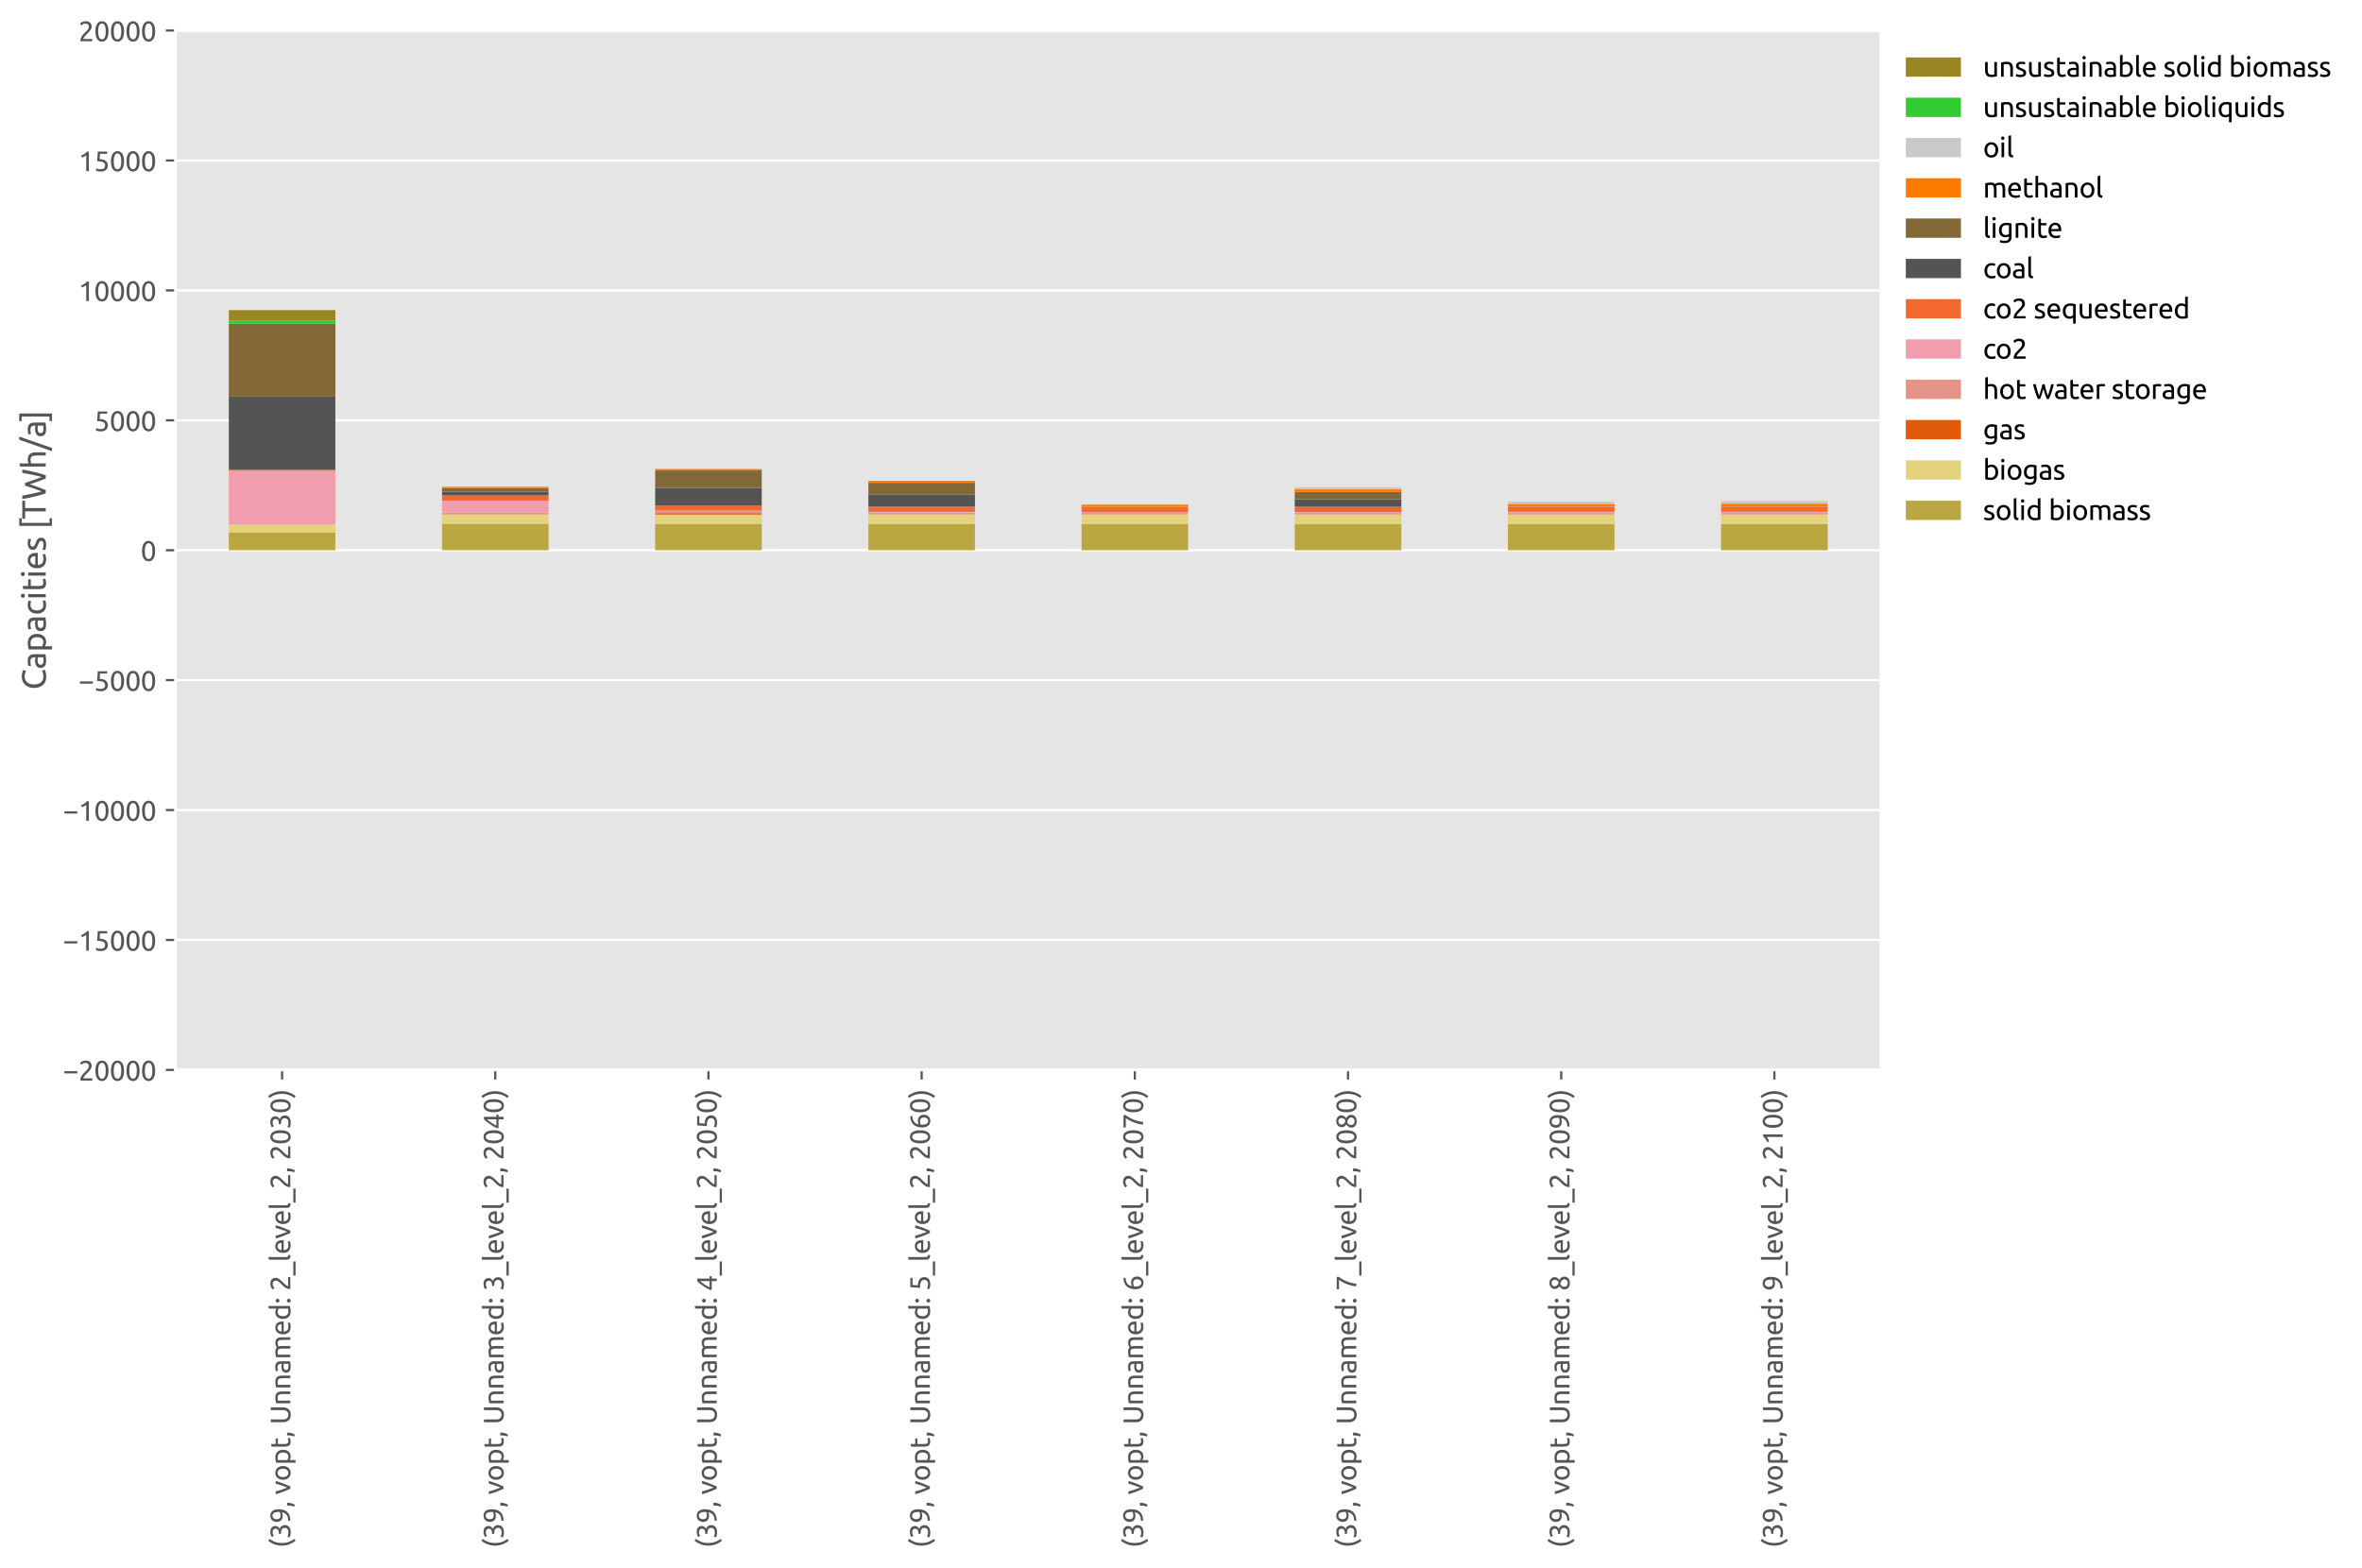 <?xml version="1.0" encoding="utf-8" standalone="no"?>
<!DOCTYPE svg PUBLIC "-//W3C//DTD SVG 1.1//EN"
  "http://www.w3.org/Graphics/SVG/1.1/DTD/svg11.dtd">
<svg xmlns:xlink="http://www.w3.org/1999/xlink" width="856.8pt" height="568.8pt" viewBox="0 0 856.8 568.8" xmlns="http://www.w3.org/2000/svg" version="1.1">
 <defs>
  <style type="text/css">*{stroke-linejoin: round; stroke-linecap: butt}</style>
 </defs>
 <g id="figure_1">
  <g id="patch_1">
   <path d="M -0 568.8 
L 856.8 568.8 
L 856.8 0 
L -0 0 
z
" style="fill: #ffffff"/>
  </g>
  <g id="axes_1">
   <g id="patch_2">
    <path d="M 63.659 388.189 
L 682.32 388.189 
L 682.32 11.08 
L 63.659 11.08 
z
" style="fill: #e5e5e5"/>
   </g>
   <g id="matplotlib.axis_1">
    <g id="xtick_1">
     <g id="line2d_1">
      <defs>
       <path id="mccefdf4238" d="M 0 0 
L 0 3.5 
" style="stroke: #555555; stroke-width: 0.8"/>
      </defs>
      <g>
       <use xlink:href="#mccefdf4238" x="102.326" y="388.189" style="fill: #555555; stroke: #555555; stroke-width: 0.8"/>
      </g>
     </g>
     <g id="text_1">
      <!-- (39, vopt, Unnamed: 2_level_2, 2030) -->
      <g style="fill: #555555" transform="translate(105.316 561.6) rotate(-90) scale(0.1 -0.1)">
       <defs>
        <path id="Ubuntu-28" d="M 1094 1914 
Q 1094 1094 1331 396 
Q 1568 -301 2029 -896 
L 1606 -1184 
Q 1107 -576 803 214 
Q 499 1005 499 1914 
Q 499 2822 803 3612 
Q 1107 4403 1606 5011 
L 2029 4723 
Q 1568 4128 1331 3430 
Q 1094 2733 1094 1914 
z
" transform="scale(0.016)"/>
        <path id="Ubuntu-33" d="M 1446 435 
Q 2016 435 2262 659 
Q 2509 883 2509 1261 
Q 2509 1504 2406 1670 
Q 2304 1837 2137 1936 
Q 1971 2035 1750 2076 
Q 1530 2118 1299 2118 
L 1146 2118 
L 1146 2605 
L 1357 2605 
Q 1517 2605 1686 2637 
Q 1856 2669 1997 2752 
Q 2138 2835 2227 2979 
Q 2317 3123 2317 3341 
Q 2317 3520 2253 3648 
Q 2189 3776 2083 3859 
Q 1978 3942 1840 3977 
Q 1702 4013 1549 4013 
Q 1242 4013 1027 3923 
Q 813 3834 666 3738 
L 435 4192 
Q 512 4243 630 4304 
Q 749 4365 896 4416 
Q 1043 4467 1212 4502 
Q 1382 4538 1568 4538 
Q 1920 4538 2176 4451 
Q 2432 4365 2598 4208 
Q 2765 4051 2848 3836 
Q 2931 3622 2931 3373 
Q 2931 3027 2732 2780 
Q 2534 2534 2253 2406 
Q 2426 2355 2586 2259 
Q 2746 2163 2864 2016 
Q 2982 1869 3056 1677 
Q 3130 1485 3130 1248 
Q 3130 960 3030 713 
Q 2931 467 2723 288 
Q 2515 109 2201 6 
Q 1888 -96 1459 -96 
Q 1293 -96 1117 -70 
Q 941 -45 787 -6 
Q 634 32 518 70 
Q 403 109 352 134 
L 467 653 
Q 576 602 829 518 
Q 1082 435 1446 435 
z
" transform="scale(0.016)"/>
        <path id="Ubuntu-39" d="M 3206 2662 
Q 3206 1344 2550 669 
Q 1894 -6 602 -13 
L 582 486 
Q 986 486 1309 563 
Q 1632 640 1875 809 
Q 2118 979 2281 1248 
Q 2445 1517 2522 1907 
Q 2355 1830 2144 1782 
Q 1933 1734 1709 1734 
Q 1331 1734 1068 1846 
Q 806 1958 640 2147 
Q 474 2336 400 2582 
Q 326 2829 326 3098 
Q 326 3334 409 3590 
Q 493 3846 662 4057 
Q 832 4269 1094 4403 
Q 1357 4538 1715 4538 
Q 2080 4538 2358 4410 
Q 2637 4282 2825 4038 
Q 3014 3795 3110 3446 
Q 3206 3098 3206 2662 
z
M 1773 2221 
Q 1997 2221 2195 2262 
Q 2394 2304 2579 2387 
Q 2586 2458 2586 2525 
Q 2586 2592 2586 2662 
Q 2586 2938 2547 3190 
Q 2509 3443 2409 3632 
Q 2310 3821 2144 3933 
Q 1978 4045 1722 4045 
Q 1510 4045 1363 3955 
Q 1216 3866 1120 3728 
Q 1024 3590 982 3427 
Q 941 3264 941 3110 
Q 941 2675 1149 2448 
Q 1357 2221 1773 2221 
z
" transform="scale(0.016)"/>
        <path id="Ubuntu-2c" d="M 1139 730 
Q 1146 678 1146 630 
Q 1146 582 1146 531 
Q 1146 128 1027 -265 
Q 909 -659 704 -1018 
L 243 -870 
Q 403 -544 454 -208 
Q 506 128 506 422 
Q 506 506 502 582 
Q 499 659 493 730 
L 1139 730 
z
" transform="scale(0.016)"/>
        <path id="Ubuntu-20" transform="scale(0.016)"/>
        <path id="Ubuntu-76" d="M 3110 3328 
Q 2861 2394 2525 1536 
Q 2189 678 1875 0 
L 1338 0 
Q 1024 678 688 1536 
Q 352 2394 102 3328 
L 742 3328 
Q 819 3014 924 2659 
Q 1030 2304 1148 1955 
Q 1267 1606 1388 1280 
Q 1510 954 1619 698 
Q 1728 954 1849 1280 
Q 1971 1606 2089 1955 
Q 2208 2304 2313 2659 
Q 2419 3014 2496 3328 
L 3110 3328 
z
" transform="scale(0.016)"/>
        <path id="Ubuntu-6f" d="M 3450 1664 
Q 3450 1267 3334 947 
Q 3219 627 3011 396 
Q 2803 166 2515 41 
Q 2227 -83 1888 -83 
Q 1549 -83 1261 41 
Q 973 166 765 396 
Q 557 627 441 947 
Q 326 1267 326 1664 
Q 326 2054 441 2377 
Q 557 2701 765 2931 
Q 973 3162 1261 3286 
Q 1549 3411 1888 3411 
Q 2227 3411 2515 3286 
Q 2803 3162 3011 2931 
Q 3219 2701 3334 2377 
Q 3450 2054 3450 1664 
z
M 2829 1664 
Q 2829 2227 2576 2556 
Q 2323 2886 1888 2886 
Q 1453 2886 1200 2556 
Q 947 2227 947 1664 
Q 947 1101 1200 771 
Q 1453 442 1888 442 
Q 2323 442 2576 771 
Q 2829 1101 2829 1664 
z
" transform="scale(0.016)"/>
        <path id="Ubuntu-70" d="M 2822 1658 
Q 2822 2240 2534 2553 
Q 2246 2867 1766 2867 
Q 1498 2867 1347 2848 
Q 1197 2829 1107 2803 
L 1107 704 
Q 1216 614 1421 531 
Q 1626 448 1869 448 
Q 2125 448 2307 541 
Q 2490 634 2605 797 
Q 2720 960 2771 1181 
Q 2822 1402 2822 1658 
z
M 3443 1658 
Q 3443 1280 3344 960 
Q 3245 640 3053 409 
Q 2861 179 2582 51 
Q 2304 -77 1946 -77 
Q 1658 -77 1437 0 
Q 1216 77 1107 147 
L 1107 -1184 
L 512 -1184 
L 512 3226 
Q 723 3277 1040 3337 
Q 1357 3398 1773 3398 
Q 2157 3398 2464 3276 
Q 2771 3155 2988 2931 
Q 3206 2707 3324 2384 
Q 3443 2061 3443 1658 
z
" transform="scale(0.016)"/>
        <path id="Ubuntu-74" d="M 1069 3328 
L 2330 3328 
L 2330 2829 
L 1069 2829 
L 1069 1293 
Q 1069 1043 1107 880 
Q 1146 717 1222 624 
Q 1299 531 1414 492 
Q 1530 454 1683 454 
Q 1952 454 2115 515 
Q 2278 576 2342 602 
L 2458 109 
Q 2368 64 2144 -3 
Q 1920 -70 1632 -70 
Q 1293 -70 1072 16 
Q 851 102 716 275 
Q 582 448 528 701 
Q 474 954 474 1286 
L 474 4256 
L 1069 4358 
L 1069 3328 
z
" transform="scale(0.016)"/>
        <path id="Ubuntu-55" d="M 2202 -96 
Q 1766 -96 1446 38 
Q 1126 173 921 406 
Q 717 640 617 960 
Q 518 1280 518 1651 
L 518 4435 
L 1139 4435 
L 1139 1722 
Q 1139 1056 1433 755 
Q 1728 454 2202 454 
Q 2438 454 2633 528 
Q 2829 602 2969 755 
Q 3110 909 3187 1149 
Q 3264 1389 3264 1722 
L 3264 4435 
L 3885 4435 
L 3885 1651 
Q 3885 1280 3785 960 
Q 3686 640 3478 406 
Q 3270 173 2953 38 
Q 2637 -96 2202 -96 
z
" transform="scale(0.016)"/>
        <path id="Ubuntu-6e" d="M 512 3232 
Q 717 3283 1056 3340 
Q 1395 3398 1837 3398 
Q 2234 3398 2496 3286 
Q 2758 3174 2915 2972 
Q 3072 2771 3136 2489 
Q 3200 2208 3200 1869 
L 3200 0 
L 2605 0 
L 2605 1741 
Q 2605 2048 2563 2265 
Q 2522 2483 2426 2617 
Q 2330 2752 2170 2813 
Q 2010 2874 1773 2874 
Q 1677 2874 1574 2867 
Q 1472 2861 1379 2851 
Q 1286 2842 1212 2829 
Q 1139 2816 1107 2810 
L 1107 0 
L 512 0 
L 512 3232 
z
" transform="scale(0.016)"/>
        <path id="Ubuntu-61" d="M 1638 429 
Q 1850 429 2013 438 
Q 2176 448 2285 474 
L 2285 1466 
Q 2221 1498 2077 1520 
Q 1933 1542 1728 1542 
Q 1594 1542 1443 1523 
Q 1293 1504 1168 1443 
Q 1043 1382 960 1276 
Q 877 1171 877 998 
Q 877 678 1081 553 
Q 1286 429 1638 429 
z
M 1587 3411 
Q 1946 3411 2192 3318 
Q 2438 3226 2588 3056 
Q 2739 2886 2803 2652 
Q 2867 2419 2867 2138 
L 2867 58 
Q 2790 45 2652 22 
Q 2515 0 2342 -19 
Q 2170 -38 1968 -54 
Q 1766 -70 1568 -70 
Q 1286 -70 1049 -12 
Q 813 45 640 169 
Q 467 294 371 499 
Q 275 704 275 992 
Q 275 1267 387 1465 
Q 499 1664 691 1785 
Q 883 1907 1139 1964 
Q 1395 2022 1677 2022 
Q 1766 2022 1862 2012 
Q 1958 2003 2044 1987 
Q 2131 1971 2195 1958 
Q 2259 1946 2285 1939 
L 2285 2106 
Q 2285 2253 2253 2397 
Q 2221 2541 2137 2653 
Q 2054 2765 1910 2832 
Q 1766 2899 1536 2899 
Q 1242 2899 1021 2857 
Q 800 2816 691 2771 
L 621 3264 
Q 736 3315 1005 3363 
Q 1274 3411 1587 3411 
z
" transform="scale(0.016)"/>
        <path id="Ubuntu-6d" d="M 512 3232 
Q 717 3283 1053 3340 
Q 1389 3398 1830 3398 
Q 2150 3398 2368 3312 
Q 2586 3226 2733 3059 
Q 2778 3091 2874 3148 
Q 2970 3206 3110 3260 
Q 3251 3315 3424 3356 
Q 3597 3398 3795 3398 
Q 4179 3398 4422 3286 
Q 4666 3174 4803 2969 
Q 4941 2765 4989 2483 
Q 5037 2202 5037 1869 
L 5037 0 
L 4442 0 
L 4442 1741 
Q 4442 2035 4413 2246 
Q 4384 2458 4304 2598 
Q 4224 2739 4086 2806 
Q 3949 2874 3731 2874 
Q 3430 2874 3235 2794 
Q 3040 2714 2970 2650 
Q 3021 2483 3046 2284 
Q 3072 2086 3072 1869 
L 3072 0 
L 2477 0 
L 2477 1741 
Q 2477 2035 2445 2246 
Q 2413 2458 2333 2598 
Q 2253 2739 2115 2806 
Q 1978 2874 1766 2874 
Q 1677 2874 1574 2867 
Q 1472 2861 1379 2851 
Q 1286 2842 1209 2829 
Q 1133 2816 1107 2810 
L 1107 0 
L 512 0 
L 512 3232 
z
" transform="scale(0.016)"/>
        <path id="Ubuntu-65" d="M 326 1658 
Q 326 2099 454 2428 
Q 582 2758 793 2976 
Q 1005 3194 1280 3302 
Q 1555 3411 1843 3411 
Q 2515 3411 2873 2992 
Q 3232 2573 3232 1715 
Q 3232 1677 3232 1616 
Q 3232 1555 3226 1504 
L 947 1504 
Q 986 986 1248 717 
Q 1510 448 2067 448 
Q 2381 448 2595 502 
Q 2810 557 2918 608 
L 3002 109 
Q 2893 51 2621 -13 
Q 2349 -77 2003 -77 
Q 1568 -77 1251 54 
Q 934 186 729 416 
Q 525 646 425 963 
Q 326 1280 326 1658 
z
M 2611 1984 
Q 2618 2387 2410 2646 
Q 2202 2906 1837 2906 
Q 1632 2906 1475 2826 
Q 1318 2746 1209 2618 
Q 1101 2490 1040 2323 
Q 979 2157 960 1984 
L 2611 1984 
z
" transform="scale(0.016)"/>
        <path id="Ubuntu-64" d="M 2662 2624 
Q 2554 2714 2349 2797 
Q 2144 2880 1901 2880 
Q 1645 2880 1462 2787 
Q 1280 2694 1165 2531 
Q 1050 2368 998 2144 
Q 947 1920 947 1664 
Q 947 1082 1235 765 
Q 1523 448 2003 448 
Q 2246 448 2409 470 
Q 2573 493 2662 518 
L 2662 2624 
z
M 2662 4864 
L 3258 4966 
L 3258 96 
Q 3053 38 2733 -19 
Q 2413 -77 1997 -77 
Q 1613 -77 1305 44 
Q 998 166 780 390 
Q 563 614 444 937 
Q 326 1261 326 1664 
Q 326 2048 425 2368 
Q 525 2688 717 2918 
Q 909 3149 1187 3277 
Q 1466 3405 1824 3405 
Q 2112 3405 2333 3328 
Q 2554 3251 2662 3181 
L 2662 4864 
z
" transform="scale(0.016)"/>
        <path id="Ubuntu-3a" d="M 1216 346 
Q 1216 173 1101 45 
Q 986 -83 787 -83 
Q 589 -83 473 45 
Q 358 173 358 346 
Q 358 518 473 646 
Q 589 774 787 774 
Q 986 774 1101 646 
Q 1216 518 1216 346 
z
M 1216 2900 
Q 1216 2727 1101 2599 
Q 986 2471 787 2471 
Q 589 2471 473 2599 
Q 358 2727 358 2900 
Q 358 3072 473 3200 
Q 589 3328 787 3328 
Q 986 3328 1101 3200 
Q 1216 3072 1216 2900 
z
" transform="scale(0.016)"/>
        <path id="Ubuntu-32" d="M 2989 3302 
Q 2989 3072 2896 2857 
Q 2803 2643 2649 2435 
Q 2496 2227 2304 2025 
Q 2112 1824 1920 1632 
Q 1811 1523 1667 1376 
Q 1523 1229 1395 1069 
Q 1267 909 1180 761 
Q 1094 614 1094 506 
L 3136 506 
L 3136 0 
L 448 0 
Q 442 38 442 76 
Q 442 115 442 147 
Q 442 448 541 707 
Q 640 966 800 1196 
Q 960 1427 1158 1632 
Q 1357 1837 1549 2029 
Q 1709 2182 1853 2332 
Q 1997 2483 2109 2633 
Q 2221 2784 2288 2944 
Q 2355 3104 2355 3283 
Q 2355 3475 2294 3609 
Q 2234 3744 2131 3833 
Q 2029 3923 1891 3964 
Q 1754 4006 1600 4006 
Q 1414 4006 1260 3955 
Q 1107 3904 985 3837 
Q 864 3770 781 3696 
Q 698 3622 653 3584 
L 358 4006 
Q 416 4070 531 4163 
Q 646 4256 806 4339 
Q 966 4422 1164 4480 
Q 1363 4538 1594 4538 
Q 2291 4538 2640 4214 
Q 2989 3891 2989 3302 
z
" transform="scale(0.016)"/>
        <path id="Ubuntu-5f" d="M -26 -678 
L 3174 -678 
L 3174 -1184 
L -26 -1184 
L -26 -678 
z
" transform="scale(0.016)"/>
        <path id="Ubuntu-6c" d="M 1510 -64 
Q 960 -51 729 173 
Q 499 397 499 870 
L 499 4864 
L 1094 4966 
L 1094 966 
Q 1094 819 1120 723 
Q 1146 627 1203 569 
Q 1261 512 1357 483 
Q 1453 454 1594 435 
L 1510 -64 
z
" transform="scale(0.016)"/>
        <path id="Ubuntu-30" d="M 320 2221 
Q 320 3334 713 3936 
Q 1107 4538 1805 4538 
Q 2502 4538 2896 3936 
Q 3290 3334 3290 2221 
Q 3290 1107 2896 505 
Q 2502 -96 1805 -96 
Q 1107 -96 713 505 
Q 320 1107 320 2221 
z
M 2662 2221 
Q 2662 2586 2620 2912 
Q 2579 3238 2480 3481 
Q 2381 3725 2214 3869 
Q 2048 4013 1805 4013 
Q 1562 4013 1395 3869 
Q 1229 3725 1129 3481 
Q 1030 3238 988 2912 
Q 947 2586 947 2221 
Q 947 1856 988 1529 
Q 1030 1203 1129 960 
Q 1229 717 1395 573 
Q 1562 429 1805 429 
Q 2048 429 2214 573 
Q 2381 717 2480 960 
Q 2579 1203 2620 1529 
Q 2662 1856 2662 2221 
z
" transform="scale(0.016)"/>
        <path id="Ubuntu-29" d="M 979 1914 
Q 979 2733 742 3430 
Q 506 4128 45 4723 
L 467 5011 
Q 966 4403 1270 3612 
Q 1574 2822 1574 1914 
Q 1574 1005 1270 214 
Q 966 -576 467 -1184 
L 45 -896 
Q 506 -301 742 396 
Q 979 1094 979 1914 
z
" transform="scale(0.016)"/>
       </defs>
       <use xlink:href="#Ubuntu-28"/>
       <use xlink:href="#Ubuntu-33" x="32.4"/>
       <use xlink:href="#Ubuntu-39" x="88.8"/>
       <use xlink:href="#Ubuntu-2c" x="145.2"/>
       <use xlink:href="#Ubuntu-20" x="169.8"/>
       <use xlink:href="#Ubuntu-76" x="192.9"/>
       <use xlink:href="#Ubuntu-6f" x="241.725"/>
       <use xlink:href="#Ubuntu-70" x="300.725"/>
       <use xlink:href="#Ubuntu-74" x="359.625"/>
       <use xlink:href="#Ubuntu-2c" x="399.825"/>
       <use xlink:href="#Ubuntu-20" x="424.425"/>
       <use xlink:href="#Ubuntu-55" x="447.525"/>
       <use xlink:href="#Ubuntu-6e" x="516.325"/>
       <use xlink:href="#Ubuntu-6e" x="573.725"/>
       <use xlink:href="#Ubuntu-61" x="631.125"/>
       <use xlink:href="#Ubuntu-6d" x="683.325"/>
       <use xlink:href="#Ubuntu-65" x="769.425"/>
       <use xlink:href="#Ubuntu-64" x="825.325"/>
       <use xlink:href="#Ubuntu-3a" x="884.225"/>
       <use xlink:href="#Ubuntu-20" x="908.825"/>
       <use xlink:href="#Ubuntu-32" x="931.925"/>
       <use xlink:href="#Ubuntu-5f" x="988.325"/>
       <use xlink:href="#Ubuntu-6c" x="1037.525"/>
       <use xlink:href="#Ubuntu-65" x="1064.825"/>
       <use xlink:href="#Ubuntu-76" x="1120.725"/>
       <use xlink:href="#Ubuntu-65" x="1169.55"/>
       <use xlink:href="#Ubuntu-6c" x="1225.45"/>
       <use xlink:href="#Ubuntu-5f" x="1252.75"/>
       <use xlink:href="#Ubuntu-32" x="1301.95"/>
       <use xlink:href="#Ubuntu-2c" x="1358.35"/>
       <use xlink:href="#Ubuntu-20" x="1382.95"/>
       <use xlink:href="#Ubuntu-32" x="1406.05"/>
       <use xlink:href="#Ubuntu-30" x="1462.45"/>
       <use xlink:href="#Ubuntu-33" x="1518.85"/>
       <use xlink:href="#Ubuntu-30" x="1575.25"/>
       <use xlink:href="#Ubuntu-29" x="1631.65"/>
      </g>
     </g>
    </g>
    <g id="xtick_2">
     <g id="line2d_2">
      <g>
       <use xlink:href="#mccefdf4238" x="179.658" y="388.189" style="fill: #555555; stroke: #555555; stroke-width: 0.8"/>
      </g>
     </g>
     <g id="text_2">
      <!-- (39, vopt, Unnamed: 3_level_2, 2040) -->
      <g style="fill: #555555" transform="translate(182.648 561.6) rotate(-90) scale(0.1 -0.1)">
       <defs>
        <path id="Ubuntu-34" d="M 256 1536 
Q 378 1818 589 2192 
Q 800 2566 1065 2963 
Q 1331 3360 1635 3744 
Q 1939 4128 2246 4435 
L 2816 4435 
L 2816 1619 
L 3341 1619 
L 3341 1133 
L 2816 1133 
L 2816 0 
L 2240 0 
L 2240 1133 
L 256 1133 
L 256 1536 
z
M 2240 3731 
Q 2048 3526 1853 3273 
Q 1658 3021 1472 2745 
Q 1286 2470 1123 2182 
Q 960 1894 832 1619 
L 2240 1619 
L 2240 3731 
z
" transform="scale(0.016)"/>
       </defs>
       <use xlink:href="#Ubuntu-28"/>
       <use xlink:href="#Ubuntu-33" x="32.4"/>
       <use xlink:href="#Ubuntu-39" x="88.8"/>
       <use xlink:href="#Ubuntu-2c" x="145.2"/>
       <use xlink:href="#Ubuntu-20" x="169.8"/>
       <use xlink:href="#Ubuntu-76" x="192.9"/>
       <use xlink:href="#Ubuntu-6f" x="241.725"/>
       <use xlink:href="#Ubuntu-70" x="300.725"/>
       <use xlink:href="#Ubuntu-74" x="359.625"/>
       <use xlink:href="#Ubuntu-2c" x="399.825"/>
       <use xlink:href="#Ubuntu-20" x="424.425"/>
       <use xlink:href="#Ubuntu-55" x="447.525"/>
       <use xlink:href="#Ubuntu-6e" x="516.325"/>
       <use xlink:href="#Ubuntu-6e" x="573.725"/>
       <use xlink:href="#Ubuntu-61" x="631.125"/>
       <use xlink:href="#Ubuntu-6d" x="683.325"/>
       <use xlink:href="#Ubuntu-65" x="769.425"/>
       <use xlink:href="#Ubuntu-64" x="825.325"/>
       <use xlink:href="#Ubuntu-3a" x="884.225"/>
       <use xlink:href="#Ubuntu-20" x="908.825"/>
       <use xlink:href="#Ubuntu-33" x="931.925"/>
       <use xlink:href="#Ubuntu-5f" x="988.325"/>
       <use xlink:href="#Ubuntu-6c" x="1037.525"/>
       <use xlink:href="#Ubuntu-65" x="1064.825"/>
       <use xlink:href="#Ubuntu-76" x="1120.725"/>
       <use xlink:href="#Ubuntu-65" x="1169.55"/>
       <use xlink:href="#Ubuntu-6c" x="1225.45"/>
       <use xlink:href="#Ubuntu-5f" x="1252.75"/>
       <use xlink:href="#Ubuntu-32" x="1301.95"/>
       <use xlink:href="#Ubuntu-2c" x="1358.35"/>
       <use xlink:href="#Ubuntu-20" x="1382.95"/>
       <use xlink:href="#Ubuntu-32" x="1406.05"/>
       <use xlink:href="#Ubuntu-30" x="1462.45"/>
       <use xlink:href="#Ubuntu-34" x="1518.85"/>
       <use xlink:href="#Ubuntu-30" x="1575.25"/>
       <use xlink:href="#Ubuntu-29" x="1631.65"/>
      </g>
     </g>
    </g>
    <g id="xtick_3">
     <g id="line2d_3">
      <g>
       <use xlink:href="#mccefdf4238" x="256.991" y="388.189" style="fill: #555555; stroke: #555555; stroke-width: 0.8"/>
      </g>
     </g>
     <g id="text_3">
      <!-- (39, vopt, Unnamed: 4_level_2, 2050) -->
      <g style="fill: #555555" transform="translate(259.981 561.6) rotate(-90) scale(0.1 -0.1)">
       <defs>
        <path id="Ubuntu-35" d="M 1274 2726 
Q 2240 2688 2691 2304 
Q 3142 1920 3142 1261 
Q 3142 966 3043 716 
Q 2944 467 2742 288 
Q 2541 109 2233 6 
Q 1926 -96 1504 -96 
Q 1338 -96 1165 -70 
Q 992 -45 845 -6 
Q 698 32 582 70 
Q 467 109 416 134 
L 531 653 
Q 640 602 886 518 
Q 1133 435 1491 435 
Q 1779 435 1974 499 
Q 2170 563 2291 672 
Q 2413 781 2467 925 
Q 2522 1069 2522 1229 
Q 2522 1472 2438 1661 
Q 2355 1850 2144 1978 
Q 1933 2106 1581 2173 
Q 1229 2240 691 2240 
Q 730 2554 752 2829 
Q 774 3104 793 3366 
Q 813 3629 825 3888 
Q 838 4147 851 4435 
L 2989 4435 
L 2989 3930 
L 1370 3930 
Q 1363 3834 1350 3670 
Q 1338 3507 1325 3331 
Q 1312 3155 1299 2988 
Q 1286 2822 1274 2726 
z
" transform="scale(0.016)"/>
       </defs>
       <use xlink:href="#Ubuntu-28"/>
       <use xlink:href="#Ubuntu-33" x="32.4"/>
       <use xlink:href="#Ubuntu-39" x="88.8"/>
       <use xlink:href="#Ubuntu-2c" x="145.2"/>
       <use xlink:href="#Ubuntu-20" x="169.8"/>
       <use xlink:href="#Ubuntu-76" x="192.9"/>
       <use xlink:href="#Ubuntu-6f" x="241.725"/>
       <use xlink:href="#Ubuntu-70" x="300.725"/>
       <use xlink:href="#Ubuntu-74" x="359.625"/>
       <use xlink:href="#Ubuntu-2c" x="399.825"/>
       <use xlink:href="#Ubuntu-20" x="424.425"/>
       <use xlink:href="#Ubuntu-55" x="447.525"/>
       <use xlink:href="#Ubuntu-6e" x="516.325"/>
       <use xlink:href="#Ubuntu-6e" x="573.725"/>
       <use xlink:href="#Ubuntu-61" x="631.125"/>
       <use xlink:href="#Ubuntu-6d" x="683.325"/>
       <use xlink:href="#Ubuntu-65" x="769.425"/>
       <use xlink:href="#Ubuntu-64" x="825.325"/>
       <use xlink:href="#Ubuntu-3a" x="884.225"/>
       <use xlink:href="#Ubuntu-20" x="908.825"/>
       <use xlink:href="#Ubuntu-34" x="931.925"/>
       <use xlink:href="#Ubuntu-5f" x="988.325"/>
       <use xlink:href="#Ubuntu-6c" x="1037.525"/>
       <use xlink:href="#Ubuntu-65" x="1064.825"/>
       <use xlink:href="#Ubuntu-76" x="1120.725"/>
       <use xlink:href="#Ubuntu-65" x="1169.55"/>
       <use xlink:href="#Ubuntu-6c" x="1225.45"/>
       <use xlink:href="#Ubuntu-5f" x="1252.75"/>
       <use xlink:href="#Ubuntu-32" x="1301.95"/>
       <use xlink:href="#Ubuntu-2c" x="1358.35"/>
       <use xlink:href="#Ubuntu-20" x="1382.95"/>
       <use xlink:href="#Ubuntu-32" x="1406.05"/>
       <use xlink:href="#Ubuntu-30" x="1462.45"/>
       <use xlink:href="#Ubuntu-35" x="1518.85"/>
       <use xlink:href="#Ubuntu-30" x="1575.25"/>
       <use xlink:href="#Ubuntu-29" x="1631.65"/>
      </g>
     </g>
    </g>
    <g id="xtick_4">
     <g id="line2d_4">
      <g>
       <use xlink:href="#mccefdf4238" x="334.324" y="388.189" style="fill: #555555; stroke: #555555; stroke-width: 0.8"/>
      </g>
     </g>
     <g id="text_4">
      <!-- (39, vopt, Unnamed: 5_level_2, 2060) -->
      <g style="fill: #555555" transform="translate(337.313 561.6) rotate(-90) scale(0.1 -0.1)">
       <defs>
        <path id="Ubuntu-36" d="M 403 1779 
Q 403 2426 582 2922 
Q 762 3418 1091 3757 
Q 1421 4096 1891 4272 
Q 2362 4448 2950 4454 
L 2995 3955 
Q 2618 3949 2307 3872 
Q 1997 3795 1753 3628 
Q 1510 3462 1344 3196 
Q 1178 2931 1094 2541 
Q 1261 2618 1469 2669 
Q 1677 2720 1901 2720 
Q 2278 2720 2540 2605 
Q 2803 2490 2969 2301 
Q 3136 2112 3209 1865 
Q 3283 1619 3283 1350 
Q 3283 1107 3200 851 
Q 3117 595 2947 384 
Q 2778 173 2515 38 
Q 2253 -96 1894 -96 
Q 1165 -96 784 403 
Q 403 902 403 1779 
z
M 1837 2234 
Q 1613 2234 1421 2192 
Q 1229 2150 1037 2067 
Q 1030 1997 1027 1923 
Q 1024 1850 1024 1779 
Q 1024 1498 1062 1248 
Q 1101 998 1200 809 
Q 1299 621 1465 509 
Q 1632 397 1888 397 
Q 2099 397 2246 486 
Q 2394 576 2490 717 
Q 2586 858 2627 1021 
Q 2669 1184 2669 1338 
Q 2669 1773 2461 2003 
Q 2253 2234 1837 2234 
z
" transform="scale(0.016)"/>
       </defs>
       <use xlink:href="#Ubuntu-28"/>
       <use xlink:href="#Ubuntu-33" x="32.4"/>
       <use xlink:href="#Ubuntu-39" x="88.8"/>
       <use xlink:href="#Ubuntu-2c" x="145.2"/>
       <use xlink:href="#Ubuntu-20" x="169.8"/>
       <use xlink:href="#Ubuntu-76" x="192.9"/>
       <use xlink:href="#Ubuntu-6f" x="241.725"/>
       <use xlink:href="#Ubuntu-70" x="300.725"/>
       <use xlink:href="#Ubuntu-74" x="359.625"/>
       <use xlink:href="#Ubuntu-2c" x="399.825"/>
       <use xlink:href="#Ubuntu-20" x="424.425"/>
       <use xlink:href="#Ubuntu-55" x="447.525"/>
       <use xlink:href="#Ubuntu-6e" x="516.325"/>
       <use xlink:href="#Ubuntu-6e" x="573.725"/>
       <use xlink:href="#Ubuntu-61" x="631.125"/>
       <use xlink:href="#Ubuntu-6d" x="683.325"/>
       <use xlink:href="#Ubuntu-65" x="769.425"/>
       <use xlink:href="#Ubuntu-64" x="825.325"/>
       <use xlink:href="#Ubuntu-3a" x="884.225"/>
       <use xlink:href="#Ubuntu-20" x="908.825"/>
       <use xlink:href="#Ubuntu-35" x="931.925"/>
       <use xlink:href="#Ubuntu-5f" x="988.325"/>
       <use xlink:href="#Ubuntu-6c" x="1037.525"/>
       <use xlink:href="#Ubuntu-65" x="1064.825"/>
       <use xlink:href="#Ubuntu-76" x="1120.725"/>
       <use xlink:href="#Ubuntu-65" x="1169.55"/>
       <use xlink:href="#Ubuntu-6c" x="1225.45"/>
       <use xlink:href="#Ubuntu-5f" x="1252.75"/>
       <use xlink:href="#Ubuntu-32" x="1301.95"/>
       <use xlink:href="#Ubuntu-2c" x="1358.35"/>
       <use xlink:href="#Ubuntu-20" x="1382.95"/>
       <use xlink:href="#Ubuntu-32" x="1406.05"/>
       <use xlink:href="#Ubuntu-30" x="1462.45"/>
       <use xlink:href="#Ubuntu-36" x="1518.85"/>
       <use xlink:href="#Ubuntu-30" x="1575.25"/>
       <use xlink:href="#Ubuntu-29" x="1631.65"/>
      </g>
     </g>
    </g>
    <g id="xtick_5">
     <g id="line2d_5">
      <g>
       <use xlink:href="#mccefdf4238" x="411.656" y="388.189" style="fill: #555555; stroke: #555555; stroke-width: 0.8"/>
      </g>
     </g>
     <g id="text_5">
      <!-- (39, vopt, Unnamed: 6_level_2, 2070) -->
      <g style="fill: #555555" transform="translate(414.646 561.6) rotate(-90) scale(0.1 -0.1)">
       <defs>
        <path id="Ubuntu-37" d="M 1043 0 
Q 1082 512 1226 1078 
Q 1370 1645 1581 2179 
Q 1792 2714 2045 3171 
Q 2298 3629 2541 3917 
L 384 3917 
L 384 4435 
L 3206 4435 
L 3206 3942 
Q 2995 3699 2739 3273 
Q 2483 2848 2256 2320 
Q 2029 1792 1865 1193 
Q 1702 595 1664 0 
L 1043 0 
z
" transform="scale(0.016)"/>
       </defs>
       <use xlink:href="#Ubuntu-28"/>
       <use xlink:href="#Ubuntu-33" x="32.4"/>
       <use xlink:href="#Ubuntu-39" x="88.8"/>
       <use xlink:href="#Ubuntu-2c" x="145.2"/>
       <use xlink:href="#Ubuntu-20" x="169.8"/>
       <use xlink:href="#Ubuntu-76" x="192.9"/>
       <use xlink:href="#Ubuntu-6f" x="241.725"/>
       <use xlink:href="#Ubuntu-70" x="300.725"/>
       <use xlink:href="#Ubuntu-74" x="359.625"/>
       <use xlink:href="#Ubuntu-2c" x="399.825"/>
       <use xlink:href="#Ubuntu-20" x="424.425"/>
       <use xlink:href="#Ubuntu-55" x="447.525"/>
       <use xlink:href="#Ubuntu-6e" x="516.325"/>
       <use xlink:href="#Ubuntu-6e" x="573.725"/>
       <use xlink:href="#Ubuntu-61" x="631.125"/>
       <use xlink:href="#Ubuntu-6d" x="683.325"/>
       <use xlink:href="#Ubuntu-65" x="769.425"/>
       <use xlink:href="#Ubuntu-64" x="825.325"/>
       <use xlink:href="#Ubuntu-3a" x="884.225"/>
       <use xlink:href="#Ubuntu-20" x="908.825"/>
       <use xlink:href="#Ubuntu-36" x="931.925"/>
       <use xlink:href="#Ubuntu-5f" x="988.325"/>
       <use xlink:href="#Ubuntu-6c" x="1037.525"/>
       <use xlink:href="#Ubuntu-65" x="1064.825"/>
       <use xlink:href="#Ubuntu-76" x="1120.725"/>
       <use xlink:href="#Ubuntu-65" x="1169.55"/>
       <use xlink:href="#Ubuntu-6c" x="1225.45"/>
       <use xlink:href="#Ubuntu-5f" x="1252.75"/>
       <use xlink:href="#Ubuntu-32" x="1301.95"/>
       <use xlink:href="#Ubuntu-2c" x="1358.35"/>
       <use xlink:href="#Ubuntu-20" x="1382.95"/>
       <use xlink:href="#Ubuntu-32" x="1406.05"/>
       <use xlink:href="#Ubuntu-30" x="1462.45"/>
       <use xlink:href="#Ubuntu-37" x="1518.85"/>
       <use xlink:href="#Ubuntu-30" x="1575.25"/>
       <use xlink:href="#Ubuntu-29" x="1631.65"/>
      </g>
     </g>
    </g>
    <g id="xtick_6">
     <g id="line2d_6">
      <g>
       <use xlink:href="#mccefdf4238" x="488.989" y="388.189" style="fill: #555555; stroke: #555555; stroke-width: 0.8"/>
      </g>
     </g>
     <g id="text_6">
      <!-- (39, vopt, Unnamed: 7_level_2, 2080) -->
      <g style="fill: #555555" transform="translate(491.979 561.6) rotate(-90) scale(0.1 -0.1)">
       <defs>
        <path id="Ubuntu-38" d="M 3258 1152 
Q 3258 883 3165 656 
Q 3072 429 2889 259 
Q 2707 90 2432 -3 
Q 2157 -96 1798 -96 
Q 1382 -96 1104 22 
Q 826 141 659 320 
Q 493 499 422 713 
Q 352 928 352 1120 
Q 352 1306 413 1475 
Q 474 1645 573 1792 
Q 672 1939 803 2057 
Q 934 2176 1082 2266 
Q 454 2624 454 3322 
Q 454 3565 550 3785 
Q 646 4006 822 4172 
Q 998 4339 1248 4438 
Q 1498 4538 1805 4538 
Q 2163 4538 2419 4429 
Q 2675 4320 2838 4150 
Q 3002 3981 3075 3776 
Q 3149 3571 3149 3379 
Q 3149 3194 3094 3030 
Q 3040 2867 2947 2726 
Q 2854 2586 2736 2477 
Q 2618 2368 2490 2285 
Q 3245 1926 3258 1152 
z
M 954 1114 
Q 954 998 995 873 
Q 1037 749 1139 643 
Q 1242 538 1402 467 
Q 1562 397 1805 397 
Q 2022 397 2185 461 
Q 2349 525 2451 624 
Q 2554 723 2605 851 
Q 2656 979 2656 1114 
Q 2656 1318 2579 1472 
Q 2502 1626 2358 1741 
Q 2214 1856 2012 1936 
Q 1811 2016 1555 2074 
Q 1267 1914 1110 1677 
Q 954 1440 954 1114 
z
M 2554 3386 
Q 2554 3482 2512 3597 
Q 2470 3712 2380 3811 
Q 2291 3910 2150 3977 
Q 2010 4045 1805 4045 
Q 1600 4045 1456 3981 
Q 1312 3917 1222 3817 
Q 1133 3718 1091 3600 
Q 1050 3482 1050 3366 
Q 1050 3226 1101 3085 
Q 1152 2944 1261 2822 
Q 1370 2701 1546 2605 
Q 1722 2509 1965 2451 
Q 2234 2611 2394 2825 
Q 2554 3040 2554 3386 
z
" transform="scale(0.016)"/>
       </defs>
       <use xlink:href="#Ubuntu-28"/>
       <use xlink:href="#Ubuntu-33" x="32.4"/>
       <use xlink:href="#Ubuntu-39" x="88.8"/>
       <use xlink:href="#Ubuntu-2c" x="145.2"/>
       <use xlink:href="#Ubuntu-20" x="169.8"/>
       <use xlink:href="#Ubuntu-76" x="192.9"/>
       <use xlink:href="#Ubuntu-6f" x="241.725"/>
       <use xlink:href="#Ubuntu-70" x="300.725"/>
       <use xlink:href="#Ubuntu-74" x="359.625"/>
       <use xlink:href="#Ubuntu-2c" x="399.825"/>
       <use xlink:href="#Ubuntu-20" x="424.425"/>
       <use xlink:href="#Ubuntu-55" x="447.525"/>
       <use xlink:href="#Ubuntu-6e" x="516.325"/>
       <use xlink:href="#Ubuntu-6e" x="573.725"/>
       <use xlink:href="#Ubuntu-61" x="631.125"/>
       <use xlink:href="#Ubuntu-6d" x="683.325"/>
       <use xlink:href="#Ubuntu-65" x="769.425"/>
       <use xlink:href="#Ubuntu-64" x="825.325"/>
       <use xlink:href="#Ubuntu-3a" x="884.225"/>
       <use xlink:href="#Ubuntu-20" x="908.825"/>
       <use xlink:href="#Ubuntu-37" x="931.925"/>
       <use xlink:href="#Ubuntu-5f" x="988.325"/>
       <use xlink:href="#Ubuntu-6c" x="1037.525"/>
       <use xlink:href="#Ubuntu-65" x="1064.825"/>
       <use xlink:href="#Ubuntu-76" x="1120.725"/>
       <use xlink:href="#Ubuntu-65" x="1169.55"/>
       <use xlink:href="#Ubuntu-6c" x="1225.45"/>
       <use xlink:href="#Ubuntu-5f" x="1252.75"/>
       <use xlink:href="#Ubuntu-32" x="1301.95"/>
       <use xlink:href="#Ubuntu-2c" x="1358.35"/>
       <use xlink:href="#Ubuntu-20" x="1382.95"/>
       <use xlink:href="#Ubuntu-32" x="1406.05"/>
       <use xlink:href="#Ubuntu-30" x="1462.45"/>
       <use xlink:href="#Ubuntu-38" x="1518.85"/>
       <use xlink:href="#Ubuntu-30" x="1575.25"/>
       <use xlink:href="#Ubuntu-29" x="1631.65"/>
      </g>
     </g>
    </g>
    <g id="xtick_7">
     <g id="line2d_7">
      <g>
       <use xlink:href="#mccefdf4238" x="566.321" y="388.189" style="fill: #555555; stroke: #555555; stroke-width: 0.8"/>
      </g>
     </g>
     <g id="text_7">
      <!-- (39, vopt, Unnamed: 8_level_2, 2090) -->
      <g style="fill: #555555" transform="translate(569.311 561.6) rotate(-90) scale(0.1 -0.1)">
       <use xlink:href="#Ubuntu-28"/>
       <use xlink:href="#Ubuntu-33" x="32.4"/>
       <use xlink:href="#Ubuntu-39" x="88.8"/>
       <use xlink:href="#Ubuntu-2c" x="145.2"/>
       <use xlink:href="#Ubuntu-20" x="169.8"/>
       <use xlink:href="#Ubuntu-76" x="192.9"/>
       <use xlink:href="#Ubuntu-6f" x="241.725"/>
       <use xlink:href="#Ubuntu-70" x="300.725"/>
       <use xlink:href="#Ubuntu-74" x="359.625"/>
       <use xlink:href="#Ubuntu-2c" x="399.825"/>
       <use xlink:href="#Ubuntu-20" x="424.425"/>
       <use xlink:href="#Ubuntu-55" x="447.525"/>
       <use xlink:href="#Ubuntu-6e" x="516.325"/>
       <use xlink:href="#Ubuntu-6e" x="573.725"/>
       <use xlink:href="#Ubuntu-61" x="631.125"/>
       <use xlink:href="#Ubuntu-6d" x="683.325"/>
       <use xlink:href="#Ubuntu-65" x="769.425"/>
       <use xlink:href="#Ubuntu-64" x="825.325"/>
       <use xlink:href="#Ubuntu-3a" x="884.225"/>
       <use xlink:href="#Ubuntu-20" x="908.825"/>
       <use xlink:href="#Ubuntu-38" x="931.925"/>
       <use xlink:href="#Ubuntu-5f" x="988.325"/>
       <use xlink:href="#Ubuntu-6c" x="1037.525"/>
       <use xlink:href="#Ubuntu-65" x="1064.825"/>
       <use xlink:href="#Ubuntu-76" x="1120.725"/>
       <use xlink:href="#Ubuntu-65" x="1169.55"/>
       <use xlink:href="#Ubuntu-6c" x="1225.45"/>
       <use xlink:href="#Ubuntu-5f" x="1252.75"/>
       <use xlink:href="#Ubuntu-32" x="1301.95"/>
       <use xlink:href="#Ubuntu-2c" x="1358.35"/>
       <use xlink:href="#Ubuntu-20" x="1382.95"/>
       <use xlink:href="#Ubuntu-32" x="1406.05"/>
       <use xlink:href="#Ubuntu-30" x="1462.45"/>
       <use xlink:href="#Ubuntu-39" x="1518.85"/>
       <use xlink:href="#Ubuntu-30" x="1575.25"/>
       <use xlink:href="#Ubuntu-29" x="1631.65"/>
      </g>
     </g>
    </g>
    <g id="xtick_8">
     <g id="line2d_8">
      <g>
       <use xlink:href="#mccefdf4238" x="643.654" y="388.189" style="fill: #555555; stroke: #555555; stroke-width: 0.8"/>
      </g>
     </g>
     <g id="text_8">
      <!-- (39, vopt, Unnamed: 9_level_2, 2100) -->
      <g style="fill: #555555" transform="translate(646.644 561.6) rotate(-90) scale(0.1 -0.1)">
       <defs>
        <path id="Ubuntu-31" d="M 595 3520 
Q 960 3661 1305 3881 
Q 1651 4102 1939 4435 
L 2362 4435 
L 2362 0 
L 1766 0 
L 1766 3610 
Q 1690 3539 1578 3462 
Q 1466 3386 1334 3315 
Q 1203 3245 1059 3181 
Q 915 3117 781 3072 
L 595 3520 
z
" transform="scale(0.016)"/>
       </defs>
       <use xlink:href="#Ubuntu-28"/>
       <use xlink:href="#Ubuntu-33" x="32.4"/>
       <use xlink:href="#Ubuntu-39" x="88.8"/>
       <use xlink:href="#Ubuntu-2c" x="145.2"/>
       <use xlink:href="#Ubuntu-20" x="169.8"/>
       <use xlink:href="#Ubuntu-76" x="192.9"/>
       <use xlink:href="#Ubuntu-6f" x="241.725"/>
       <use xlink:href="#Ubuntu-70" x="300.725"/>
       <use xlink:href="#Ubuntu-74" x="359.625"/>
       <use xlink:href="#Ubuntu-2c" x="399.825"/>
       <use xlink:href="#Ubuntu-20" x="424.425"/>
       <use xlink:href="#Ubuntu-55" x="447.525"/>
       <use xlink:href="#Ubuntu-6e" x="516.325"/>
       <use xlink:href="#Ubuntu-6e" x="573.725"/>
       <use xlink:href="#Ubuntu-61" x="631.125"/>
       <use xlink:href="#Ubuntu-6d" x="683.325"/>
       <use xlink:href="#Ubuntu-65" x="769.425"/>
       <use xlink:href="#Ubuntu-64" x="825.325"/>
       <use xlink:href="#Ubuntu-3a" x="884.225"/>
       <use xlink:href="#Ubuntu-20" x="908.825"/>
       <use xlink:href="#Ubuntu-39" x="931.925"/>
       <use xlink:href="#Ubuntu-5f" x="988.325"/>
       <use xlink:href="#Ubuntu-6c" x="1037.525"/>
       <use xlink:href="#Ubuntu-65" x="1064.825"/>
       <use xlink:href="#Ubuntu-76" x="1120.725"/>
       <use xlink:href="#Ubuntu-65" x="1169.55"/>
       <use xlink:href="#Ubuntu-6c" x="1225.45"/>
       <use xlink:href="#Ubuntu-5f" x="1252.75"/>
       <use xlink:href="#Ubuntu-32" x="1301.95"/>
       <use xlink:href="#Ubuntu-2c" x="1358.35"/>
       <use xlink:href="#Ubuntu-20" x="1382.95"/>
       <use xlink:href="#Ubuntu-32" x="1406.05"/>
       <use xlink:href="#Ubuntu-31" x="1462.45"/>
       <use xlink:href="#Ubuntu-30" x="1518.85"/>
       <use xlink:href="#Ubuntu-30" x="1575.25"/>
       <use xlink:href="#Ubuntu-29" x="1631.65"/>
      </g>
     </g>
    </g>
   </g>
   <g id="matplotlib.axis_2">
    <g id="ytick_1">
     <g id="line2d_9">
      <path d="M 63.659 388.189 
L 682.32 388.189 
" clip-path="url(#pf5f920cf84)" style="fill: none; stroke: #ffffff; stroke-width: 0.8; stroke-linecap: square"/>
     </g>
     <g id="line2d_10">
      <defs>
       <path id="m1c9866d375" d="M 0 0 
L -3.5 0 
" style="stroke: #555555; stroke-width: 0.8"/>
      </defs>
      <g>
       <use xlink:href="#m1c9866d375" x="63.659" y="388.189" style="fill: #555555; stroke: #555555; stroke-width: 0.8"/>
      </g>
     </g>
     <g id="text_9">
      <!-- −20000 -->
      <g style="fill: #555555" transform="translate(22.816 392.069) scale(0.1 -0.1)">
       <defs>
        <path id="Ubuntu-2212" d="M 339 2138 
L 3270 2138 
L 3270 1632 
L 339 1632 
L 339 2138 
z
" transform="scale(0.016)"/>
       </defs>
       <use xlink:href="#Ubuntu-2212"/>
       <use xlink:href="#Ubuntu-32" x="56.4"/>
       <use xlink:href="#Ubuntu-30" x="112.8"/>
       <use xlink:href="#Ubuntu-30" x="169.2"/>
       <use xlink:href="#Ubuntu-30" x="225.6"/>
       <use xlink:href="#Ubuntu-30" x="282"/>
      </g>
     </g>
    </g>
    <g id="ytick_2">
     <g id="line2d_11">
      <path d="M 63.659 341.05 
L 682.32 341.05 
" clip-path="url(#pf5f920cf84)" style="fill: none; stroke: #ffffff; stroke-width: 0.8; stroke-linecap: square"/>
     </g>
     <g id="line2d_12">
      <g>
       <use xlink:href="#m1c9866d375" x="63.659" y="341.05" style="fill: #555555; stroke: #555555; stroke-width: 0.8"/>
      </g>
     </g>
     <g id="text_10">
      <!-- −15000 -->
      <g style="fill: #555555" transform="translate(22.816 344.93) scale(0.1 -0.1)">
       <use xlink:href="#Ubuntu-2212"/>
       <use xlink:href="#Ubuntu-31" x="56.4"/>
       <use xlink:href="#Ubuntu-35" x="112.8"/>
       <use xlink:href="#Ubuntu-30" x="169.2"/>
       <use xlink:href="#Ubuntu-30" x="225.6"/>
       <use xlink:href="#Ubuntu-30" x="282"/>
      </g>
     </g>
    </g>
    <g id="ytick_3">
     <g id="line2d_13">
      <path d="M 63.659 293.912 
L 682.32 293.912 
" clip-path="url(#pf5f920cf84)" style="fill: none; stroke: #ffffff; stroke-width: 0.8; stroke-linecap: square"/>
     </g>
     <g id="line2d_14">
      <g>
       <use xlink:href="#m1c9866d375" x="63.659" y="293.912" style="fill: #555555; stroke: #555555; stroke-width: 0.8"/>
      </g>
     </g>
     <g id="text_11">
      <!-- −10000 -->
      <g style="fill: #555555" transform="translate(22.816 297.791) scale(0.1 -0.1)">
       <use xlink:href="#Ubuntu-2212"/>
       <use xlink:href="#Ubuntu-31" x="56.4"/>
       <use xlink:href="#Ubuntu-30" x="112.8"/>
       <use xlink:href="#Ubuntu-30" x="169.2"/>
       <use xlink:href="#Ubuntu-30" x="225.6"/>
       <use xlink:href="#Ubuntu-30" x="282"/>
      </g>
     </g>
    </g>
    <g id="ytick_4">
     <g id="line2d_15">
      <path d="M 63.659 246.773 
L 682.32 246.773 
" clip-path="url(#pf5f920cf84)" style="fill: none; stroke: #ffffff; stroke-width: 0.8; stroke-linecap: square"/>
     </g>
     <g id="line2d_16">
      <g>
       <use xlink:href="#m1c9866d375" x="63.659" y="246.773" style="fill: #555555; stroke: #555555; stroke-width: 0.8"/>
      </g>
     </g>
     <g id="text_12">
      <!-- −5000 -->
      <g style="fill: #555555" transform="translate(28.456 250.653) scale(0.1 -0.1)">
       <use xlink:href="#Ubuntu-2212"/>
       <use xlink:href="#Ubuntu-35" x="56.4"/>
       <use xlink:href="#Ubuntu-30" x="112.8"/>
       <use xlink:href="#Ubuntu-30" x="169.2"/>
       <use xlink:href="#Ubuntu-30" x="225.6"/>
      </g>
     </g>
    </g>
    <g id="ytick_5">
     <g id="line2d_17">
      <path d="M 63.659 199.634 
L 682.32 199.634 
" clip-path="url(#pf5f920cf84)" style="fill: none; stroke: #ffffff; stroke-width: 0.8; stroke-linecap: square"/>
     </g>
     <g id="line2d_18">
      <g>
       <use xlink:href="#m1c9866d375" x="63.659" y="199.634" style="fill: #555555; stroke: #555555; stroke-width: 0.8"/>
      </g>
     </g>
     <g id="text_13">
      <!-- 0 -->
      <g style="fill: #555555" transform="translate(51.019 203.514) scale(0.1 -0.1)">
       <use xlink:href="#Ubuntu-30"/>
      </g>
     </g>
    </g>
    <g id="ytick_6">
     <g id="line2d_19">
      <path d="M 63.659 152.496 
L 682.32 152.496 
" clip-path="url(#pf5f920cf84)" style="fill: none; stroke: #ffffff; stroke-width: 0.8; stroke-linecap: square"/>
     </g>
     <g id="line2d_20">
      <g>
       <use xlink:href="#m1c9866d375" x="63.659" y="152.496" style="fill: #555555; stroke: #555555; stroke-width: 0.8"/>
      </g>
     </g>
     <g id="text_14">
      <!-- 5000 -->
      <g style="fill: #555555" transform="translate(34.097 156.375) scale(0.1 -0.1)">
       <use xlink:href="#Ubuntu-35"/>
       <use xlink:href="#Ubuntu-30" x="56.4"/>
       <use xlink:href="#Ubuntu-30" x="112.8"/>
       <use xlink:href="#Ubuntu-30" x="169.2"/>
      </g>
     </g>
    </g>
    <g id="ytick_7">
     <g id="line2d_21">
      <path d="M 63.659 105.357 
L 682.32 105.357 
" clip-path="url(#pf5f920cf84)" style="fill: none; stroke: #ffffff; stroke-width: 0.8; stroke-linecap: square"/>
     </g>
     <g id="line2d_22">
      <g>
       <use xlink:href="#m1c9866d375" x="63.659" y="105.357" style="fill: #555555; stroke: #555555; stroke-width: 0.8"/>
      </g>
     </g>
     <g id="text_15">
      <!-- 10000 -->
      <g style="fill: #555555" transform="translate(28.456 109.237) scale(0.1 -0.1)">
       <use xlink:href="#Ubuntu-31"/>
       <use xlink:href="#Ubuntu-30" x="56.4"/>
       <use xlink:href="#Ubuntu-30" x="112.8"/>
       <use xlink:href="#Ubuntu-30" x="169.2"/>
       <use xlink:href="#Ubuntu-30" x="225.6"/>
      </g>
     </g>
    </g>
    <g id="ytick_8">
     <g id="line2d_23">
      <path d="M 63.659 58.218 
L 682.32 58.218 
" clip-path="url(#pf5f920cf84)" style="fill: none; stroke: #ffffff; stroke-width: 0.8; stroke-linecap: square"/>
     </g>
     <g id="line2d_24">
      <g>
       <use xlink:href="#m1c9866d375" x="63.659" y="58.218" style="fill: #555555; stroke: #555555; stroke-width: 0.8"/>
      </g>
     </g>
     <g id="text_16">
      <!-- 15000 -->
      <g style="fill: #555555" transform="translate(28.456 62.098) scale(0.1 -0.1)">
       <use xlink:href="#Ubuntu-31"/>
       <use xlink:href="#Ubuntu-35" x="56.4"/>
       <use xlink:href="#Ubuntu-30" x="112.8"/>
       <use xlink:href="#Ubuntu-30" x="169.2"/>
       <use xlink:href="#Ubuntu-30" x="225.6"/>
      </g>
     </g>
    </g>
    <g id="ytick_9">
     <g id="line2d_25">
      <path d="M 63.659 11.08 
L 682.32 11.08 
" clip-path="url(#pf5f920cf84)" style="fill: none; stroke: #ffffff; stroke-width: 0.8; stroke-linecap: square"/>
     </g>
     <g id="line2d_26">
      <g>
       <use xlink:href="#m1c9866d375" x="63.659" y="11.08" style="fill: #555555; stroke: #555555; stroke-width: 0.8"/>
      </g>
     </g>
     <g id="text_17">
      <!-- 20000 -->
      <g style="fill: #555555" transform="translate(28.456 14.959) scale(0.1 -0.1)">
       <use xlink:href="#Ubuntu-32"/>
       <use xlink:href="#Ubuntu-30" x="56.4"/>
       <use xlink:href="#Ubuntu-30" x="112.8"/>
       <use xlink:href="#Ubuntu-30" x="169.2"/>
       <use xlink:href="#Ubuntu-30" x="225.6"/>
      </g>
     </g>
    </g>
    <g id="text_18">
     <!-- Capacities [TWh/a] -->
     <g style="fill: #555555" transform="translate(16.596 250.312) rotate(-90) scale(0.12 -0.12)">
      <defs>
       <path id="Ubuntu-43" d="M 2458 -96 
Q 1990 -96 1606 57 
Q 1222 211 947 505 
Q 672 800 521 1232 
Q 371 1664 371 2221 
Q 371 2778 540 3210 
Q 710 3642 998 3936 
Q 1286 4230 1670 4384 
Q 2054 4538 2490 4538 
Q 2765 4538 2985 4499 
Q 3206 4461 3369 4409 
Q 3533 4358 3635 4307 
Q 3738 4256 3776 4230 
L 3597 3718 
Q 3539 3757 3430 3801 
Q 3322 3846 3184 3891 
Q 3046 3936 2883 3965 
Q 2720 3994 2554 3994 
Q 2202 3994 1920 3872 
Q 1638 3750 1440 3520 
Q 1242 3290 1136 2960 
Q 1030 2630 1030 2221 
Q 1030 1824 1123 1497 
Q 1216 1171 1401 937 
Q 1587 704 1865 576 
Q 2144 448 2515 448 
Q 2944 448 3225 537 
Q 3507 627 3648 698 
L 3808 186 
Q 3763 154 3648 106 
Q 3533 58 3360 13 
Q 3187 -32 2956 -64 
Q 2726 -96 2458 -96 
z
" transform="scale(0.016)"/>
       <path id="Ubuntu-63" d="M 1958 -77 
Q 1555 -77 1251 51 
Q 947 179 739 409 
Q 531 640 428 957 
Q 326 1274 326 1658 
Q 326 2042 438 2362 
Q 550 2682 755 2915 
Q 960 3149 1257 3280 
Q 1555 3411 1920 3411 
Q 2144 3411 2368 3372 
Q 2592 3334 2797 3251 
L 2662 2746 
Q 2528 2810 2352 2848 
Q 2176 2886 1978 2886 
Q 1478 2886 1212 2572 
Q 947 2259 947 1658 
Q 947 1389 1008 1165 
Q 1069 941 1200 781 
Q 1331 621 1536 534 
Q 1741 448 2035 448 
Q 2272 448 2464 493 
Q 2656 538 2765 589 
L 2848 90 
Q 2797 58 2701 29 
Q 2605 0 2483 -22 
Q 2362 -45 2224 -61 
Q 2086 -77 1958 -77 
z
" transform="scale(0.016)"/>
       <path id="Ubuntu-69" d="M 1107 0 
L 512 0 
L 512 3328 
L 1107 3328 
L 1107 0 
z
M 806 3930 
Q 646 3930 534 4035 
Q 422 4141 422 4320 
Q 422 4499 534 4604 
Q 646 4710 806 4710 
Q 966 4710 1078 4604 
Q 1190 4499 1190 4320 
Q 1190 4141 1078 4035 
Q 966 3930 806 3930 
z
" transform="scale(0.016)"/>
       <path id="Ubuntu-73" d="M 1286 429 
Q 1651 429 1827 525 
Q 2003 621 2003 832 
Q 2003 1050 1830 1178 
Q 1658 1306 1261 1466 
Q 1069 1542 893 1622 
Q 717 1702 589 1811 
Q 461 1920 384 2073 
Q 307 2227 307 2451 
Q 307 2893 633 3152 
Q 960 3411 1523 3411 
Q 1664 3411 1805 3395 
Q 1946 3379 2067 3356 
Q 2189 3334 2281 3308 
Q 2374 3283 2426 3264 
L 2317 2752 
Q 2221 2803 2016 2857 
Q 1811 2912 1523 2912 
Q 1274 2912 1088 2813 
Q 902 2714 902 2502 
Q 902 2394 944 2310 
Q 986 2227 1072 2160 
Q 1158 2093 1286 2035 
Q 1414 1978 1594 1914 
Q 1830 1824 2016 1737 
Q 2202 1651 2333 1536 
Q 2464 1421 2534 1257 
Q 2605 1094 2605 858 
Q 2605 397 2262 160 
Q 1920 -77 1286 -77 
Q 845 -77 595 -3 
Q 346 70 256 109 
L 365 621 
Q 467 582 691 505 
Q 915 429 1286 429 
z
" transform="scale(0.016)"/>
       <path id="Ubuntu-5b" d="M 614 5011 
L 2054 5011 
L 2054 4544 
L 1171 4544 
L 1171 -717 
L 2054 -717 
L 2054 -1184 
L 614 -1184 
L 614 5011 
z
" transform="scale(0.016)"/>
       <path id="Ubuntu-54" d="M 3514 4435 
L 3514 3898 
L 2118 3898 
L 2118 0 
L 1498 0 
L 1498 3898 
L 102 3898 
L 102 4435 
L 3514 4435 
z
" transform="scale(0.016)"/>
       <path id="Ubuntu-57" d="M 2976 3008 
Q 2707 2150 2432 1420 
Q 2157 691 1882 0 
L 1261 0 
Q 922 979 662 2067 
Q 403 3155 179 4435 
L 832 4435 
Q 922 3936 1018 3437 
Q 1114 2938 1216 2467 
Q 1318 1997 1420 1568 
Q 1523 1139 1632 774 
Q 1888 1446 2176 2249 
Q 2464 3053 2714 3910 
L 3251 3910 
Q 3501 3053 3795 2249 
Q 4090 1446 4346 774 
Q 4448 1133 4550 1561 
Q 4653 1990 4752 2460 
Q 4851 2931 4947 3433 
Q 5043 3936 5133 4435 
L 5766 4435 
Q 5536 3155 5277 2067 
Q 5018 979 4685 0 
L 4064 0 
Q 3782 691 3513 1420 
Q 3245 2150 2976 3008 
z
" transform="scale(0.016)"/>
       <path id="Ubuntu-68" d="M 512 0 
L 512 4864 
L 1107 4966 
L 1107 3264 
Q 1274 3328 1462 3363 
Q 1651 3398 1837 3398 
Q 2234 3398 2496 3286 
Q 2758 3174 2915 2972 
Q 3072 2771 3136 2489 
Q 3200 2208 3200 1869 
L 3200 0 
L 2605 0 
L 2605 1741 
Q 2605 2048 2563 2265 
Q 2522 2483 2426 2617 
Q 2330 2752 2170 2813 
Q 2010 2874 1773 2874 
Q 1677 2874 1574 2861 
Q 1472 2848 1379 2832 
Q 1286 2816 1212 2797 
Q 1139 2778 1107 2765 
L 1107 0 
L 512 0 
z
" transform="scale(0.016)"/>
       <path id="Ubuntu-2f" d="M 454 -1184 
L -154 -1184 
L 2016 5011 
L 2611 5011 
L 454 -1184 
z
" transform="scale(0.016)"/>
       <path id="Ubuntu-5d" d="M 1491 -1184 
L 51 -1184 
L 51 -717 
L 934 -717 
L 934 4544 
L 51 4544 
L 51 5011 
L 1491 5011 
L 1491 -1184 
z
" transform="scale(0.016)"/>
      </defs>
      <use xlink:href="#Ubuntu-43"/>
      <use xlink:href="#Ubuntu-61" x="62"/>
      <use xlink:href="#Ubuntu-70" x="114.2"/>
      <use xlink:href="#Ubuntu-61" x="173.1"/>
      <use xlink:href="#Ubuntu-63" x="225.3"/>
      <use xlink:href="#Ubuntu-69" x="271.8"/>
      <use xlink:href="#Ubuntu-74" x="297.1"/>
      <use xlink:href="#Ubuntu-69" x="337.3"/>
      <use xlink:href="#Ubuntu-65" x="362.6"/>
      <use xlink:href="#Ubuntu-73" x="418.5"/>
      <use xlink:href="#Ubuntu-20" x="463.1"/>
      <use xlink:href="#Ubuntu-5b" x="486.2"/>
      <use xlink:href="#Ubuntu-54" x="515.85"/>
      <use xlink:href="#Ubuntu-57" x="574.1"/>
      <use xlink:href="#Ubuntu-68" x="667"/>
      <use xlink:href="#Ubuntu-2f" x="724.1"/>
      <use xlink:href="#Ubuntu-61" x="762.5"/>
      <use xlink:href="#Ubuntu-5d" x="811.7"/>
     </g>
    </g>
   </g>
   <g id="patch_3">
    <path d="M 82.993 199.634 
L 121.659 199.634 
L 121.659 193.144 
L 82.993 193.144 
z
" clip-path="url(#pf5f920cf84)" style="fill: #baa741"/>
   </g>
   <g id="patch_4">
    <path d="M 160.325 199.634 
L 198.991 199.634 
L 198.991 190.016 
L 160.325 190.016 
z
" clip-path="url(#pf5f920cf84)" style="fill: #baa741"/>
   </g>
   <g id="patch_5">
    <path d="M 237.658 199.634 
L 276.324 199.634 
L 276.324 190.073 
L 237.658 190.073 
z
" clip-path="url(#pf5f920cf84)" style="fill: #baa741"/>
   </g>
   <g id="patch_6">
    <path d="M 314.99 199.634 
L 353.657 199.634 
L 353.657 190.073 
L 314.99 190.073 
z
" clip-path="url(#pf5f920cf84)" style="fill: #baa741"/>
   </g>
   <g id="patch_7">
    <path d="M 392.323 199.634 
L 430.989 199.634 
L 430.989 190.073 
L 392.323 190.073 
z
" clip-path="url(#pf5f920cf84)" style="fill: #baa741"/>
   </g>
   <g id="patch_8">
    <path d="M 469.656 199.634 
L 508.322 199.634 
L 508.322 190.073 
L 469.656 190.073 
z
" clip-path="url(#pf5f920cf84)" style="fill: #baa741"/>
   </g>
   <g id="patch_9">
    <path d="M 546.988 199.634 
L 585.655 199.634 
L 585.655 190.073 
L 546.988 190.073 
z
" clip-path="url(#pf5f920cf84)" style="fill: #baa741"/>
   </g>
   <g id="patch_10">
    <path d="M 624.321 199.634 
L 662.987 199.634 
L 662.987 190.073 
L 624.321 190.073 
z
" clip-path="url(#pf5f920cf84)" style="fill: #baa741"/>
   </g>
   <g id="patch_11">
    <path d="M 82.993 193.144 
L 121.659 193.144 
L 121.659 190.378 
L 82.993 190.378 
z
" clip-path="url(#pf5f920cf84)" style="fill: #e3d37d"/>
   </g>
   <g id="patch_12">
    <path d="M 160.325 190.016 
L 198.991 190.016 
L 198.991 186.703 
L 160.325 186.703 
z
" clip-path="url(#pf5f920cf84)" style="fill: #e3d37d"/>
   </g>
   <g id="patch_13">
    <path d="M 237.658 190.073 
L 276.324 190.073 
L 276.324 186.701 
L 237.658 186.701 
z
" clip-path="url(#pf5f920cf84)" style="fill: #e3d37d"/>
   </g>
   <g id="patch_14">
    <path d="M 314.99 190.073 
L 353.657 190.073 
L 353.657 186.701 
L 314.99 186.701 
z
" clip-path="url(#pf5f920cf84)" style="fill: #e3d37d"/>
   </g>
   <g id="patch_15">
    <path d="M 392.323 190.073 
L 430.989 190.073 
L 430.989 186.701 
L 392.323 186.701 
z
" clip-path="url(#pf5f920cf84)" style="fill: #e3d37d"/>
   </g>
   <g id="patch_16">
    <path d="M 469.656 190.073 
L 508.322 190.073 
L 508.322 186.702 
L 469.656 186.702 
z
" clip-path="url(#pf5f920cf84)" style="fill: #e3d37d"/>
   </g>
   <g id="patch_17">
    <path d="M 546.988 190.073 
L 585.655 190.073 
L 585.655 186.702 
L 546.988 186.702 
z
" clip-path="url(#pf5f920cf84)" style="fill: #e3d37d"/>
   </g>
   <g id="patch_18">
    <path d="M 624.321 190.073 
L 662.987 190.073 
L 662.987 186.702 
L 624.321 186.702 
z
" clip-path="url(#pf5f920cf84)" style="fill: #e3d37d"/>
   </g>
   <g id="patch_19">
    <path d="M 82.993 190.378 
L 121.659 190.378 
L 121.659 190.367 
L 82.993 190.367 
z
" clip-path="url(#pf5f920cf84)" style="fill: #e05b09"/>
   </g>
   <g id="patch_20">
    <path d="M 160.325 186.703 
L 198.991 186.703 
L 198.991 186.7 
L 160.325 186.7 
z
" clip-path="url(#pf5f920cf84)" style="fill: #e05b09"/>
   </g>
   <g id="patch_21">
    <path d="M 237.658 186.701 
L 276.324 186.701 
L 276.324 186.173 
L 237.658 186.173 
z
" clip-path="url(#pf5f920cf84)" style="fill: #e05b09"/>
   </g>
   <g id="patch_22">
    <path d="M 314.99 186.701 
L 353.657 186.701 
L 353.657 186.7 
L 314.99 186.7 
z
" clip-path="url(#pf5f920cf84)" style="fill: #e05b09"/>
   </g>
   <g id="patch_23">
    <path d="M 392.323 186.701 
L 430.989 186.701 
L 430.989 186.699 
L 392.323 186.699 
z
" clip-path="url(#pf5f920cf84)" style="fill: #e05b09"/>
   </g>
   <g id="patch_24">
    <path d="M 469.656 186.702 
L 508.322 186.702 
L 508.322 186.7 
L 469.656 186.7 
z
" clip-path="url(#pf5f920cf84)" style="fill: #e05b09"/>
   </g>
   <g id="patch_25">
    <path d="M 546.988 186.702 
L 585.655 186.702 
L 585.655 186.7 
L 546.988 186.7 
z
" clip-path="url(#pf5f920cf84)" style="fill: #e05b09"/>
   </g>
   <g id="patch_26">
    <path d="M 624.321 186.702 
L 662.987 186.702 
L 662.987 186.7 
L 624.321 186.7 
z
" clip-path="url(#pf5f920cf84)" style="fill: #e05b09"/>
   </g>
   <g id="patch_27">
    <path d="M 82.993 190.367 
L 121.659 190.367 
L 121.659 190.325 
L 82.993 190.325 
z
" clip-path="url(#pf5f920cf84)" style="fill: #e69487"/>
   </g>
   <g id="patch_28">
    <path d="M 160.325 186.7 
L 198.991 186.7 
L 198.991 185.984 
L 160.325 185.984 
z
" clip-path="url(#pf5f920cf84)" style="fill: #e69487"/>
   </g>
   <g id="patch_29">
    <path d="M 237.658 186.173 
L 276.324 186.173 
L 276.324 185.425 
L 237.658 185.425 
z
" clip-path="url(#pf5f920cf84)" style="fill: #e69487"/>
   </g>
   <g id="patch_30">
    <path d="M 314.99 186.7 
L 353.657 186.7 
L 353.657 185.958 
L 314.99 185.958 
z
" clip-path="url(#pf5f920cf84)" style="fill: #e69487"/>
   </g>
   <g id="patch_31">
    <path d="M 392.323 186.699 
L 430.989 186.699 
L 430.989 186.088 
L 392.323 186.088 
z
" clip-path="url(#pf5f920cf84)" style="fill: #e69487"/>
   </g>
   <g id="patch_32">
    <path d="M 469.656 186.7 
L 508.322 186.7 
L 508.322 186.064 
L 469.656 186.064 
z
" clip-path="url(#pf5f920cf84)" style="fill: #e69487"/>
   </g>
   <g id="patch_33">
    <path d="M 546.988 186.7 
L 585.655 186.7 
L 585.655 186.016 
L 546.988 186.016 
z
" clip-path="url(#pf5f920cf84)" style="fill: #e69487"/>
   </g>
   <g id="patch_34">
    <path d="M 624.321 186.7 
L 662.987 186.7 
L 662.987 186.03 
L 624.321 186.03 
z
" clip-path="url(#pf5f920cf84)" style="fill: #e69487"/>
   </g>
   <g id="patch_35">
    <path d="M 82.993 190.325 
L 121.659 190.325 
L 121.659 170.793 
L 82.993 170.793 
z
" clip-path="url(#pf5f920cf84)" style="fill: #f29dae"/>
   </g>
   <g id="patch_36">
    <path d="M 160.325 185.984 
L 198.991 185.984 
L 198.991 181.643 
L 160.325 181.643 
z
" clip-path="url(#pf5f920cf84)" style="fill: #f29dae"/>
   </g>
   <g id="patch_37">
    <path d="M 237.658 185.425 
L 276.324 185.425 
L 276.324 185.245 
L 237.658 185.245 
z
" clip-path="url(#pf5f920cf84)" style="fill: #f29dae"/>
   </g>
   <g id="patch_38">
    <path d="M 314.99 185.958 
L 353.657 185.958 
L 353.657 185.715 
L 314.99 185.715 
z
" clip-path="url(#pf5f920cf84)" style="fill: #f29dae"/>
   </g>
   <g id="patch_39">
    <path d="M 392.323 186.088 
L 430.989 186.088 
L 430.989 185.799 
L 392.323 185.799 
z
" clip-path="url(#pf5f920cf84)" style="fill: #f29dae"/>
   </g>
   <g id="patch_40">
    <path d="M 469.656 186.064 
L 508.322 186.064 
L 508.322 185.766 
L 469.656 185.766 
z
" clip-path="url(#pf5f920cf84)" style="fill: #f29dae"/>
   </g>
   <g id="patch_41">
    <path d="M 546.988 186.016 
L 585.655 186.016 
L 585.655 185.715 
L 546.988 185.715 
z
" clip-path="url(#pf5f920cf84)" style="fill: #f29dae"/>
   </g>
   <g id="patch_42">
    <path d="M 624.321 186.03 
L 662.987 186.03 
L 662.987 185.693 
L 624.321 185.693 
z
" clip-path="url(#pf5f920cf84)" style="fill: #f29dae"/>
   </g>
   <g id="patch_43">
    <path d="M 82.993 170.793 
L 121.659 170.793 
L 121.659 170.321 
L 82.993 170.321 
z
" clip-path="url(#pf5f920cf84)" style="fill: #f2682f"/>
   </g>
   <g id="patch_44">
    <path d="M 160.325 181.643 
L 198.991 181.643 
L 198.991 179.757 
L 160.325 179.757 
z
" clip-path="url(#pf5f920cf84)" style="fill: #f2682f"/>
   </g>
   <g id="patch_45">
    <path d="M 237.658 185.245 
L 276.324 185.245 
L 276.324 183.359 
L 237.658 183.359 
z
" clip-path="url(#pf5f920cf84)" style="fill: #f2682f"/>
   </g>
   <g id="patch_46">
    <path d="M 314.99 185.715 
L 353.657 185.715 
L 353.657 183.829 
L 314.99 183.829 
z
" clip-path="url(#pf5f920cf84)" style="fill: #f2682f"/>
   </g>
   <g id="patch_47">
    <path d="M 392.323 185.799 
L 430.989 185.799 
L 430.989 183.913 
L 392.323 183.913 
z
" clip-path="url(#pf5f920cf84)" style="fill: #f2682f"/>
   </g>
   <g id="patch_48">
    <path d="M 469.656 185.766 
L 508.322 185.766 
L 508.322 183.88 
L 469.656 183.88 
z
" clip-path="url(#pf5f920cf84)" style="fill: #f2682f"/>
   </g>
   <g id="patch_49">
    <path d="M 546.988 185.715 
L 585.655 185.715 
L 585.655 183.829 
L 546.988 183.829 
z
" clip-path="url(#pf5f920cf84)" style="fill: #f2682f"/>
   </g>
   <g id="patch_50">
    <path d="M 624.321 185.693 
L 662.987 185.693 
L 662.987 183.807 
L 624.321 183.807 
z
" clip-path="url(#pf5f920cf84)" style="fill: #f2682f"/>
   </g>
   <g id="patch_51">
    <path d="M 82.993 170.321 
L 121.659 170.321 
L 121.659 143.904 
L 82.993 143.904 
z
" clip-path="url(#pf5f920cf84)" style="fill: #545454"/>
   </g>
   <g id="patch_52">
    <path d="M 160.325 179.757 
L 198.991 179.757 
L 198.991 178.392 
L 160.325 178.392 
z
" clip-path="url(#pf5f920cf84)" style="fill: #545454"/>
   </g>
   <g id="patch_53">
    <path d="M 237.658 183.359 
L 276.324 183.359 
L 276.324 177.024 
L 237.658 177.024 
z
" clip-path="url(#pf5f920cf84)" style="fill: #545454"/>
   </g>
   <g id="patch_54">
    <path d="M 314.99 183.829 
L 353.657 183.829 
L 353.657 179.5 
L 314.99 179.5 
z
" clip-path="url(#pf5f920cf84)" style="fill: #545454"/>
   </g>
   <g id="patch_55">
    <path d="M 392.323 183.913 
L 430.989 183.913 
L 430.989 183.912 
L 392.323 183.912 
z
" clip-path="url(#pf5f920cf84)" style="fill: #545454"/>
   </g>
   <g id="patch_56">
    <path d="M 469.656 183.88 
L 508.322 183.88 
L 508.322 181.182 
L 469.656 181.182 
z
" clip-path="url(#pf5f920cf84)" style="fill: #545454"/>
   </g>
   <g id="patch_57">
    <path d="M 546.988 183.829 
L 585.655 183.829 
L 585.655 183.814 
L 546.988 183.814 
z
" clip-path="url(#pf5f920cf84)" style="fill: #545454"/>
   </g>
   <g id="patch_58">
    <path d="M 624.321 183.807 
L 662.987 183.807 
L 662.987 183.806 
L 624.321 183.806 
z
" clip-path="url(#pf5f920cf84)" style="fill: #545454"/>
   </g>
   <g id="patch_59">
    <path d="M 82.993 143.904 
L 121.659 143.904 
L 121.659 117.483 
L 82.993 117.483 
z
" clip-path="url(#pf5f920cf84)" style="fill: #826837"/>
   </g>
   <g id="patch_60">
    <path d="M 160.325 178.392 
L 198.991 178.392 
L 198.991 177.027 
L 160.325 177.027 
z
" clip-path="url(#pf5f920cf84)" style="fill: #826837"/>
   </g>
   <g id="patch_61">
    <path d="M 237.658 177.024 
L 276.324 177.024 
L 276.324 170.69 
L 237.658 170.69 
z
" clip-path="url(#pf5f920cf84)" style="fill: #826837"/>
   </g>
   <g id="patch_62">
    <path d="M 314.99 179.5 
L 353.657 179.5 
L 353.657 175.172 
L 314.99 175.172 
z
" clip-path="url(#pf5f920cf84)" style="fill: #826837"/>
   </g>
   <g id="patch_63">
    <path d="M 392.323 183.912 
L 430.989 183.912 
L 430.989 183.912 
L 392.323 183.912 
z
" clip-path="url(#pf5f920cf84)" style="fill: #826837"/>
   </g>
   <g id="patch_64">
    <path d="M 469.656 181.182 
L 508.322 181.182 
L 508.322 178.484 
L 469.656 178.484 
z
" clip-path="url(#pf5f920cf84)" style="fill: #826837"/>
   </g>
   <g id="patch_65">
    <path d="M 546.988 183.814 
L 585.655 183.814 
L 585.655 183.8 
L 546.988 183.8 
z
" clip-path="url(#pf5f920cf84)" style="fill: #826837"/>
   </g>
   <g id="patch_66">
    <path d="M 624.321 183.806 
L 662.987 183.806 
L 662.987 183.805 
L 624.321 183.805 
z
" clip-path="url(#pf5f920cf84)" style="fill: #826837"/>
   </g>
   <g id="patch_67">
    <path d="M 82.993 117.483 
L 121.659 117.483 
L 121.659 117.483 
L 82.993 117.483 
z
" clip-path="url(#pf5f920cf84)" style="fill: #ff7b00"/>
   </g>
   <g id="patch_68">
    <path d="M 160.325 177.027 
L 198.991 177.027 
L 198.991 176.618 
L 160.325 176.618 
z
" clip-path="url(#pf5f920cf84)" style="fill: #ff7b00"/>
   </g>
   <g id="patch_69">
    <path d="M 237.658 170.69 
L 276.324 170.69 
L 276.324 170.16 
L 237.658 170.16 
z
" clip-path="url(#pf5f920cf84)" style="fill: #ff7b00"/>
   </g>
   <g id="patch_70">
    <path d="M 314.99 175.172 
L 353.657 175.172 
L 353.657 174.475 
L 314.99 174.475 
z
" clip-path="url(#pf5f920cf84)" style="fill: #ff7b00"/>
   </g>
   <g id="patch_71">
    <path d="M 392.323 183.912 
L 430.989 183.912 
L 430.989 183.069 
L 392.323 183.069 
z
" clip-path="url(#pf5f920cf84)" style="fill: #ff7b00"/>
   </g>
   <g id="patch_72">
    <path d="M 469.656 178.484 
L 508.322 178.484 
L 508.322 177.544 
L 469.656 177.544 
z
" clip-path="url(#pf5f920cf84)" style="fill: #ff7b00"/>
   </g>
   <g id="patch_73">
    <path d="M 546.988 183.8 
L 585.655 183.8 
L 585.655 182.83 
L 546.988 182.83 
z
" clip-path="url(#pf5f920cf84)" style="fill: #ff7b00"/>
   </g>
   <g id="patch_74">
    <path d="M 624.321 183.805 
L 662.987 183.805 
L 662.987 182.725 
L 624.321 182.725 
z
" clip-path="url(#pf5f920cf84)" style="fill: #ff7b00"/>
   </g>
   <g id="patch_75">
    <path d="M 82.993 117.483 
L 121.659 117.483 
L 121.659 117.483 
L 82.993 117.483 
z
" clip-path="url(#pf5f920cf84)" style="fill: #c9c9c9"/>
   </g>
   <g id="patch_76">
    <path d="M 160.325 176.618 
L 198.991 176.618 
L 198.991 176.618 
L 160.325 176.618 
z
" clip-path="url(#pf5f920cf84)" style="fill: #c9c9c9"/>
   </g>
   <g id="patch_77">
    <path d="M 237.658 170.16 
L 276.324 170.16 
L 276.324 170.133 
L 237.658 170.133 
z
" clip-path="url(#pf5f920cf84)" style="fill: #c9c9c9"/>
   </g>
   <g id="patch_78">
    <path d="M 314.99 174.475 
L 353.657 174.475 
L 353.657 174.475 
L 314.99 174.475 
z
" clip-path="url(#pf5f920cf84)" style="fill: #c9c9c9"/>
   </g>
   <g id="patch_79">
    <path d="M 392.323 183.069 
L 430.989 183.069 
L 430.989 182.957 
L 392.323 182.957 
z
" clip-path="url(#pf5f920cf84)" style="fill: #c9c9c9"/>
   </g>
   <g id="patch_80">
    <path d="M 469.656 177.544 
L 508.322 177.544 
L 508.322 176.754 
L 469.656 176.754 
z
" clip-path="url(#pf5f920cf84)" style="fill: #c9c9c9"/>
   </g>
   <g id="patch_81">
    <path d="M 546.988 182.83 
L 585.655 182.83 
L 585.655 181.997 
L 546.988 181.997 
z
" clip-path="url(#pf5f920cf84)" style="fill: #c9c9c9"/>
   </g>
   <g id="patch_82">
    <path d="M 624.321 182.725 
L 662.987 182.725 
L 662.987 181.723 
L 624.321 181.723 
z
" clip-path="url(#pf5f920cf84)" style="fill: #c9c9c9"/>
   </g>
   <g id="patch_83">
    <path d="M 82.993 117.483 
L 121.659 117.483 
L 121.659 116.287 
L 82.993 116.287 
z
" clip-path="url(#pf5f920cf84)" style="fill: #32cd32"/>
   </g>
   <g id="patch_84">
    <path d="M 160.325 199.634 
L 198.991 199.634 
L 198.991 199.634 
L 160.325 199.634 
z
" clip-path="url(#pf5f920cf84)" style="fill: #32cd32"/>
   </g>
   <g id="patch_85">
    <path d="M 237.658 199.634 
L 276.324 199.634 
L 276.324 199.634 
L 237.658 199.634 
z
" clip-path="url(#pf5f920cf84)" style="fill: #32cd32"/>
   </g>
   <g id="patch_86">
    <path d="M 314.99 199.634 
L 353.657 199.634 
L 353.657 199.634 
L 314.99 199.634 
z
" clip-path="url(#pf5f920cf84)" style="fill: #32cd32"/>
   </g>
   <g id="patch_87">
    <path d="M 392.323 199.634 
L 430.989 199.634 
L 430.989 199.634 
L 392.323 199.634 
z
" clip-path="url(#pf5f920cf84)" style="fill: #32cd32"/>
   </g>
   <g id="patch_88">
    <path d="M 469.656 199.634 
L 508.322 199.634 
L 508.322 199.634 
L 469.656 199.634 
z
" clip-path="url(#pf5f920cf84)" style="fill: #32cd32"/>
   </g>
   <g id="patch_89">
    <path d="M 546.988 199.634 
L 585.655 199.634 
L 585.655 199.634 
L 546.988 199.634 
z
" clip-path="url(#pf5f920cf84)" style="fill: #32cd32"/>
   </g>
   <g id="patch_90">
    <path d="M 624.321 199.634 
L 662.987 199.634 
L 662.987 199.634 
L 624.321 199.634 
z
" clip-path="url(#pf5f920cf84)" style="fill: #32cd32"/>
   </g>
   <g id="patch_91">
    <path d="M 82.993 116.287 
L 121.659 116.287 
L 121.659 112.533 
L 82.993 112.533 
z
" clip-path="url(#pf5f920cf84)" style="fill: #998622"/>
   </g>
   <g id="patch_92">
    <path d="M 160.325 199.634 
L 198.991 199.634 
L 198.991 199.634 
L 160.325 199.634 
z
" clip-path="url(#pf5f920cf84)" style="fill: #998622"/>
   </g>
   <g id="patch_93">
    <path d="M 237.658 199.634 
L 276.324 199.634 
L 276.324 199.634 
L 237.658 199.634 
z
" clip-path="url(#pf5f920cf84)" style="fill: #998622"/>
   </g>
   <g id="patch_94">
    <path d="M 314.99 199.634 
L 353.657 199.634 
L 353.657 199.634 
L 314.99 199.634 
z
" clip-path="url(#pf5f920cf84)" style="fill: #998622"/>
   </g>
   <g id="patch_95">
    <path d="M 392.323 199.634 
L 430.989 199.634 
L 430.989 199.634 
L 392.323 199.634 
z
" clip-path="url(#pf5f920cf84)" style="fill: #998622"/>
   </g>
   <g id="patch_96">
    <path d="M 469.656 199.634 
L 508.322 199.634 
L 508.322 199.634 
L 469.656 199.634 
z
" clip-path="url(#pf5f920cf84)" style="fill: #998622"/>
   </g>
   <g id="patch_97">
    <path d="M 546.988 199.634 
L 585.655 199.634 
L 585.655 199.634 
L 546.988 199.634 
z
" clip-path="url(#pf5f920cf84)" style="fill: #998622"/>
   </g>
   <g id="patch_98">
    <path d="M 624.321 199.634 
L 662.987 199.634 
L 662.987 199.634 
L 624.321 199.634 
z
" clip-path="url(#pf5f920cf84)" style="fill: #998622"/>
   </g>
   <g id="patch_99">
    <path d="M 63.659 388.189 
L 63.659 11.08 
" style="fill: none; stroke: #ffffff; stroke-linejoin: miter; stroke-linecap: square"/>
   </g>
   <g id="patch_100">
    <path d="M 682.32 388.189 
L 682.32 11.08 
" style="fill: none; stroke: #ffffff; stroke-linejoin: miter; stroke-linecap: square"/>
   </g>
   <g id="patch_101">
    <path d="M 63.659 388.189 
L 682.32 388.189 
" style="fill: none; stroke: #ffffff; stroke-linejoin: miter; stroke-linecap: square"/>
   </g>
   <g id="patch_102">
    <path d="M 63.659 11.08 
L 682.32 11.08 
" style="fill: none; stroke: #ffffff; stroke-linejoin: miter; stroke-linecap: square"/>
   </g>
   <g id="legend_1">
    <g id="patch_103">
     <path d="M 691.32 27.839 
L 711.32 27.839 
L 711.32 20.839 
L 691.32 20.839 
z
" style="fill: #998622"/>
    </g>
    <g id="text_19">
     <!-- unsustainable solid biomass -->
     <g transform="translate(719.32 27.839) scale(0.1 -0.1)">
      <defs>
       <path id="Ubuntu-75" d="M 3162 96 
Q 2957 45 2621 -12 
Q 2285 -70 1843 -70 
Q 1459 -70 1196 42 
Q 934 154 774 358 
Q 614 563 544 841 
Q 474 1120 474 1459 
L 474 3328 
L 1069 3328 
L 1069 1587 
Q 1069 979 1261 716 
Q 1453 454 1907 454 
Q 2003 454 2105 460 
Q 2208 467 2297 476 
Q 2387 486 2460 496 
Q 2534 506 2566 518 
L 2566 3328 
L 3162 3328 
L 3162 96 
z
" transform="scale(0.016)"/>
       <path id="Ubuntu-62" d="M 1107 3181 
Q 1216 3251 1437 3328 
Q 1658 3405 1946 3405 
Q 2304 3405 2582 3277 
Q 2861 3149 3053 2918 
Q 3245 2688 3344 2368 
Q 3443 2048 3443 1664 
Q 3443 1261 3324 937 
Q 3206 614 2988 390 
Q 2771 166 2464 44 
Q 2157 -77 1773 -77 
Q 1357 -77 1037 -19 
Q 717 38 512 96 
L 512 4864 
L 1107 4966 
L 1107 3181 
z
M 1107 518 
Q 1197 493 1360 470 
Q 1523 448 1766 448 
Q 2246 448 2534 765 
Q 2822 1082 2822 1664 
Q 2822 1920 2771 2144 
Q 2720 2368 2605 2531 
Q 2490 2694 2307 2787 
Q 2125 2880 1869 2880 
Q 1626 2880 1421 2797 
Q 1216 2714 1107 2624 
L 1107 518 
z
" transform="scale(0.016)"/>
      </defs>
      <use xlink:href="#Ubuntu-75"/>
      <use xlink:href="#Ubuntu-6e" x="57.4"/>
      <use xlink:href="#Ubuntu-73" x="114.8"/>
      <use xlink:href="#Ubuntu-75" x="159.4"/>
      <use xlink:href="#Ubuntu-73" x="216.8"/>
      <use xlink:href="#Ubuntu-74" x="261.4"/>
      <use xlink:href="#Ubuntu-61" x="301.6"/>
      <use xlink:href="#Ubuntu-69" x="353.8"/>
      <use xlink:href="#Ubuntu-6e" x="379.1"/>
      <use xlink:href="#Ubuntu-61" x="436.5"/>
      <use xlink:href="#Ubuntu-62" x="488.7"/>
      <use xlink:href="#Ubuntu-6c" x="547.6"/>
      <use xlink:href="#Ubuntu-65" x="574.9"/>
      <use xlink:href="#Ubuntu-20" x="630.8"/>
      <use xlink:href="#Ubuntu-73" x="653.9"/>
      <use xlink:href="#Ubuntu-6f" x="698.5"/>
      <use xlink:href="#Ubuntu-6c" x="757.5"/>
      <use xlink:href="#Ubuntu-69" x="784.8"/>
      <use xlink:href="#Ubuntu-64" x="810.1"/>
      <use xlink:href="#Ubuntu-20" x="869"/>
      <use xlink:href="#Ubuntu-62" x="892.1"/>
      <use xlink:href="#Ubuntu-69" x="951"/>
      <use xlink:href="#Ubuntu-6f" x="976.3"/>
      <use xlink:href="#Ubuntu-6d" x="1035.3"/>
      <use xlink:href="#Ubuntu-61" x="1121.4"/>
      <use xlink:href="#Ubuntu-73" x="1173.6"/>
      <use xlink:href="#Ubuntu-73" x="1218.2"/>
     </g>
    </g>
    <g id="patch_104">
     <path d="M 691.32 42.448 
L 711.32 42.448 
L 711.32 35.448 
L 691.32 35.448 
z
" style="fill: #32cd32"/>
    </g>
    <g id="text_20">
     <!-- unsustainable bioliquids -->
     <g transform="translate(719.32 42.448) scale(0.1 -0.1)">
      <defs>
       <path id="Ubuntu-71" d="M 947 1658 
Q 947 1402 998 1181 
Q 1050 960 1165 797 
Q 1280 634 1462 541 
Q 1645 448 1901 448 
Q 2144 448 2349 531 
Q 2554 614 2662 704 
L 2662 2803 
Q 2573 2829 2422 2848 
Q 2272 2867 2003 2867 
Q 1523 2867 1235 2553 
Q 947 2240 947 1658 
z
M 326 1658 
Q 326 2061 444 2384 
Q 563 2707 780 2931 
Q 998 3155 1305 3276 
Q 1613 3398 1997 3398 
Q 2413 3398 2729 3337 
Q 3046 3277 3258 3226 
L 3258 -1184 
L 2662 -1184 
L 2662 147 
Q 2554 77 2333 0 
Q 2112 -77 1824 -77 
Q 1466 -77 1187 51 
Q 909 179 717 409 
Q 525 640 425 960 
Q 326 1280 326 1658 
z
" transform="scale(0.016)"/>
      </defs>
      <use xlink:href="#Ubuntu-75"/>
      <use xlink:href="#Ubuntu-6e" x="57.4"/>
      <use xlink:href="#Ubuntu-73" x="114.8"/>
      <use xlink:href="#Ubuntu-75" x="159.4"/>
      <use xlink:href="#Ubuntu-73" x="216.8"/>
      <use xlink:href="#Ubuntu-74" x="261.4"/>
      <use xlink:href="#Ubuntu-61" x="301.6"/>
      <use xlink:href="#Ubuntu-69" x="353.8"/>
      <use xlink:href="#Ubuntu-6e" x="379.1"/>
      <use xlink:href="#Ubuntu-61" x="436.5"/>
      <use xlink:href="#Ubuntu-62" x="488.7"/>
      <use xlink:href="#Ubuntu-6c" x="547.6"/>
      <use xlink:href="#Ubuntu-65" x="574.9"/>
      <use xlink:href="#Ubuntu-20" x="630.8"/>
      <use xlink:href="#Ubuntu-62" x="653.9"/>
      <use xlink:href="#Ubuntu-69" x="712.8"/>
      <use xlink:href="#Ubuntu-6f" x="738.1"/>
      <use xlink:href="#Ubuntu-6c" x="797.1"/>
      <use xlink:href="#Ubuntu-69" x="824.4"/>
      <use xlink:href="#Ubuntu-71" x="849.7"/>
      <use xlink:href="#Ubuntu-75" x="908.6"/>
      <use xlink:href="#Ubuntu-69" x="966"/>
      <use xlink:href="#Ubuntu-64" x="991.3"/>
      <use xlink:href="#Ubuntu-73" x="1050.2"/>
     </g>
    </g>
    <g id="patch_105">
     <path d="M 691.32 57.058 
L 711.32 57.058 
L 711.32 50.058 
L 691.32 50.058 
z
" style="fill: #c9c9c9"/>
    </g>
    <g id="text_21">
     <!-- oil -->
     <g transform="translate(719.32 57.058) scale(0.1 -0.1)">
      <use xlink:href="#Ubuntu-6f"/>
      <use xlink:href="#Ubuntu-69" x="59"/>
      <use xlink:href="#Ubuntu-6c" x="84.3"/>
     </g>
    </g>
    <g id="patch_106">
     <path d="M 691.32 71.667 
L 711.32 71.667 
L 711.32 64.667 
L 691.32 64.667 
z
" style="fill: #ff7b00"/>
    </g>
    <g id="text_22">
     <!-- methanol -->
     <g transform="translate(719.32 71.667) scale(0.1 -0.1)">
      <use xlink:href="#Ubuntu-6d"/>
      <use xlink:href="#Ubuntu-65" x="86.1"/>
      <use xlink:href="#Ubuntu-74" x="142"/>
      <use xlink:href="#Ubuntu-68" x="182.2"/>
      <use xlink:href="#Ubuntu-61" x="239.3"/>
      <use xlink:href="#Ubuntu-6e" x="291.5"/>
      <use xlink:href="#Ubuntu-6f" x="348.9"/>
      <use xlink:href="#Ubuntu-6c" x="407.9"/>
     </g>
    </g>
    <g id="patch_107">
     <path d="M 691.32 86.277 
L 711.32 86.277 
L 711.32 79.277 
L 691.32 79.277 
z
" style="fill: #826837"/>
    </g>
    <g id="text_23">
     <!-- lignite -->
     <g transform="translate(719.32 86.277) scale(0.1 -0.1)">
      <defs>
       <path id="Ubuntu-67" d="M 2598 333 
Q 2522 282 2301 202 
Q 2080 122 1786 122 
Q 1485 122 1219 218 
Q 954 314 755 515 
Q 557 717 441 1017 
Q 326 1318 326 1734 
Q 326 2099 435 2403 
Q 544 2707 752 2928 
Q 960 3149 1261 3273 
Q 1562 3398 1939 3398 
Q 2355 3398 2665 3337 
Q 2976 3277 3187 3226 
L 3187 256 
Q 3187 -512 2790 -857 
Q 2394 -1203 1587 -1203 
Q 1274 -1203 995 -1152 
Q 717 -1101 512 -1030 
L 621 -512 
Q 800 -582 1059 -636 
Q 1318 -691 1600 -691 
Q 2131 -691 2364 -480 
Q 2598 -269 2598 192 
L 2598 333 
z
M 2592 2803 
Q 2502 2829 2352 2851 
Q 2202 2874 1946 2874 
Q 1466 2874 1206 2560 
Q 947 2246 947 1728 
Q 947 1440 1020 1235 
Q 1094 1030 1219 896 
Q 1344 762 1507 698 
Q 1670 634 1843 634 
Q 2080 634 2278 701 
Q 2477 768 2592 858 
L 2592 2803 
z
" transform="scale(0.016)"/>
      </defs>
      <use xlink:href="#Ubuntu-6c"/>
      <use xlink:href="#Ubuntu-69" x="27.3"/>
      <use xlink:href="#Ubuntu-67" x="52.6"/>
      <use xlink:href="#Ubuntu-6e" x="110.4"/>
      <use xlink:href="#Ubuntu-69" x="167.8"/>
      <use xlink:href="#Ubuntu-74" x="193.1"/>
      <use xlink:href="#Ubuntu-65" x="232.3"/>
     </g>
    </g>
    <g id="patch_108">
     <path d="M 691.32 100.916 
L 711.32 100.916 
L 711.32 93.916 
L 691.32 93.916 
z
" style="fill: #545454"/>
    </g>
    <g id="text_24">
     <!-- coal -->
     <g transform="translate(719.32 100.916) scale(0.1 -0.1)">
      <use xlink:href="#Ubuntu-63"/>
      <use xlink:href="#Ubuntu-6f" x="45.25"/>
      <use xlink:href="#Ubuntu-61" x="104.25"/>
      <use xlink:href="#Ubuntu-6c" x="156.45"/>
     </g>
    </g>
    <g id="patch_109">
     <path d="M 691.32 115.525 
L 711.32 115.525 
L 711.32 108.525 
L 691.32 108.525 
z
" style="fill: #f2682f"/>
    </g>
    <g id="text_25">
     <!-- co2 sequestered -->
     <g transform="translate(719.32 115.525) scale(0.1 -0.1)">
      <defs>
       <path id="Ubuntu-72" d="M 1741 3398 
Q 1818 3398 1917 3388 
Q 2016 3379 2112 3363 
Q 2208 3347 2288 3331 
Q 2368 3315 2406 3302 
L 2304 2784 
Q 2234 2810 2070 2845 
Q 1907 2880 1651 2880 
Q 1485 2880 1321 2845 
Q 1158 2810 1107 2797 
L 1107 0 
L 512 0 
L 512 3187 
Q 723 3264 1036 3331 
Q 1350 3398 1741 3398 
z
" transform="scale(0.016)"/>
      </defs>
      <use xlink:href="#Ubuntu-63"/>
      <use xlink:href="#Ubuntu-6f" x="45.25"/>
      <use xlink:href="#Ubuntu-32" x="104.25"/>
      <use xlink:href="#Ubuntu-20" x="160.65"/>
      <use xlink:href="#Ubuntu-73" x="183.75"/>
      <use xlink:href="#Ubuntu-65" x="228.35"/>
      <use xlink:href="#Ubuntu-71" x="284.25"/>
      <use xlink:href="#Ubuntu-75" x="343.15"/>
      <use xlink:href="#Ubuntu-65" x="400.55"/>
      <use xlink:href="#Ubuntu-73" x="456.45"/>
      <use xlink:href="#Ubuntu-74" x="501.05"/>
      <use xlink:href="#Ubuntu-65" x="540.25"/>
      <use xlink:href="#Ubuntu-72" x="596.15"/>
      <use xlink:href="#Ubuntu-65" x="634.75"/>
      <use xlink:href="#Ubuntu-64" x="690.65"/>
     </g>
    </g>
    <g id="patch_110">
     <path d="M 691.32 130.134 
L 711.32 130.134 
L 711.32 123.134 
L 691.32 123.134 
z
" style="fill: #f29dae"/>
    </g>
    <g id="text_26">
     <!-- co2 -->
     <g transform="translate(719.32 130.134) scale(0.1 -0.1)">
      <use xlink:href="#Ubuntu-63"/>
      <use xlink:href="#Ubuntu-6f" x="45.25"/>
      <use xlink:href="#Ubuntu-32" x="104.25"/>
     </g>
    </g>
    <g id="patch_111">
     <path d="M 691.32 144.744 
L 711.32 144.744 
L 711.32 137.744 
L 691.32 137.744 
z
" style="fill: #e69487"/>
    </g>
    <g id="text_27">
     <!-- hot water storage -->
     <g transform="translate(719.32 144.744) scale(0.1 -0.1)">
      <defs>
       <path id="Ubuntu-77" d="M 3232 0 
Q 3053 461 2851 1053 
Q 2650 1645 2483 2285 
Q 2317 1645 2118 1053 
Q 1920 461 1741 0 
L 1222 0 
Q 928 659 646 1504 
Q 365 2349 115 3328 
L 755 3328 
Q 819 3027 908 2675 
Q 998 2323 1097 1971 
Q 1197 1619 1305 1292 
Q 1414 966 1510 723 
Q 1619 1024 1724 1360 
Q 1830 1696 1926 2038 
Q 2022 2381 2108 2710 
Q 2195 3040 2259 3328 
L 2752 3328 
Q 2810 3040 2893 2710 
Q 2976 2381 3072 2038 
Q 3168 1696 3273 1360 
Q 3379 1024 3488 723 
Q 3584 966 3689 1292 
Q 3795 1619 3897 1971 
Q 4000 2323 4089 2675 
Q 4179 3027 4243 3328 
L 4858 3328 
Q 4608 2349 4326 1504 
Q 4045 659 3750 0 
L 3232 0 
z
" transform="scale(0.016)"/>
      </defs>
      <use xlink:href="#Ubuntu-68"/>
      <use xlink:href="#Ubuntu-6f" x="57.1"/>
      <use xlink:href="#Ubuntu-74" x="116.1"/>
      <use xlink:href="#Ubuntu-20" x="156.3"/>
      <use xlink:href="#Ubuntu-77" x="179.4"/>
      <use xlink:href="#Ubuntu-61" x="257.1"/>
      <use xlink:href="#Ubuntu-74" x="309.3"/>
      <use xlink:href="#Ubuntu-65" x="348.5"/>
      <use xlink:href="#Ubuntu-72" x="404.4"/>
      <use xlink:href="#Ubuntu-20" x="443"/>
      <use xlink:href="#Ubuntu-73" x="466.1"/>
      <use xlink:href="#Ubuntu-74" x="510.7"/>
      <use xlink:href="#Ubuntu-6f" x="549.525"/>
      <use xlink:href="#Ubuntu-72" x="608.525"/>
      <use xlink:href="#Ubuntu-61" x="647.125"/>
      <use xlink:href="#Ubuntu-67" x="699.325"/>
      <use xlink:href="#Ubuntu-65" x="757.125"/>
     </g>
    </g>
    <g id="patch_112">
     <path d="M 691.32 159.383 
L 711.32 159.383 
L 711.32 152.383 
L 691.32 152.383 
z
" style="fill: #e05b09"/>
    </g>
    <g id="text_28">
     <!-- gas -->
     <g transform="translate(719.32 159.383) scale(0.1 -0.1)">
      <use xlink:href="#Ubuntu-67"/>
      <use xlink:href="#Ubuntu-61" x="57.8"/>
      <use xlink:href="#Ubuntu-73" x="110"/>
     </g>
    </g>
    <g id="patch_113">
     <path d="M 691.32 174.022 
L 711.32 174.022 
L 711.32 167.022 
L 691.32 167.022 
z
" style="fill: #e3d37d"/>
    </g>
    <g id="text_29">
     <!-- biogas -->
     <g transform="translate(719.32 174.022) scale(0.1 -0.1)">
      <use xlink:href="#Ubuntu-62"/>
      <use xlink:href="#Ubuntu-69" x="58.9"/>
      <use xlink:href="#Ubuntu-6f" x="84.2"/>
      <use xlink:href="#Ubuntu-67" x="143.2"/>
      <use xlink:href="#Ubuntu-61" x="201"/>
      <use xlink:href="#Ubuntu-73" x="253.2"/>
     </g>
    </g>
    <g id="patch_114">
     <path d="M 691.32 188.661 
L 711.32 188.661 
L 711.32 181.661 
L 691.32 181.661 
z
" style="fill: #baa741"/>
    </g>
    <g id="text_30">
     <!-- solid biomass -->
     <g transform="translate(719.32 188.661) scale(0.1 -0.1)">
      <use xlink:href="#Ubuntu-73"/>
      <use xlink:href="#Ubuntu-6f" x="44.6"/>
      <use xlink:href="#Ubuntu-6c" x="103.6"/>
      <use xlink:href="#Ubuntu-69" x="130.9"/>
      <use xlink:href="#Ubuntu-64" x="156.2"/>
      <use xlink:href="#Ubuntu-20" x="215.1"/>
      <use xlink:href="#Ubuntu-62" x="238.2"/>
      <use xlink:href="#Ubuntu-69" x="297.1"/>
      <use xlink:href="#Ubuntu-6f" x="322.4"/>
      <use xlink:href="#Ubuntu-6d" x="381.4"/>
      <use xlink:href="#Ubuntu-61" x="467.5"/>
      <use xlink:href="#Ubuntu-73" x="519.7"/>
      <use xlink:href="#Ubuntu-73" x="564.3"/>
     </g>
    </g>
   </g>
  </g>
 </g>
 <defs>
  <clipPath id="pf5f920cf84">
   <rect x="63.659" y="11.08" width="618.661" height="377.109"/>
  </clipPath>
 </defs>
</svg>
